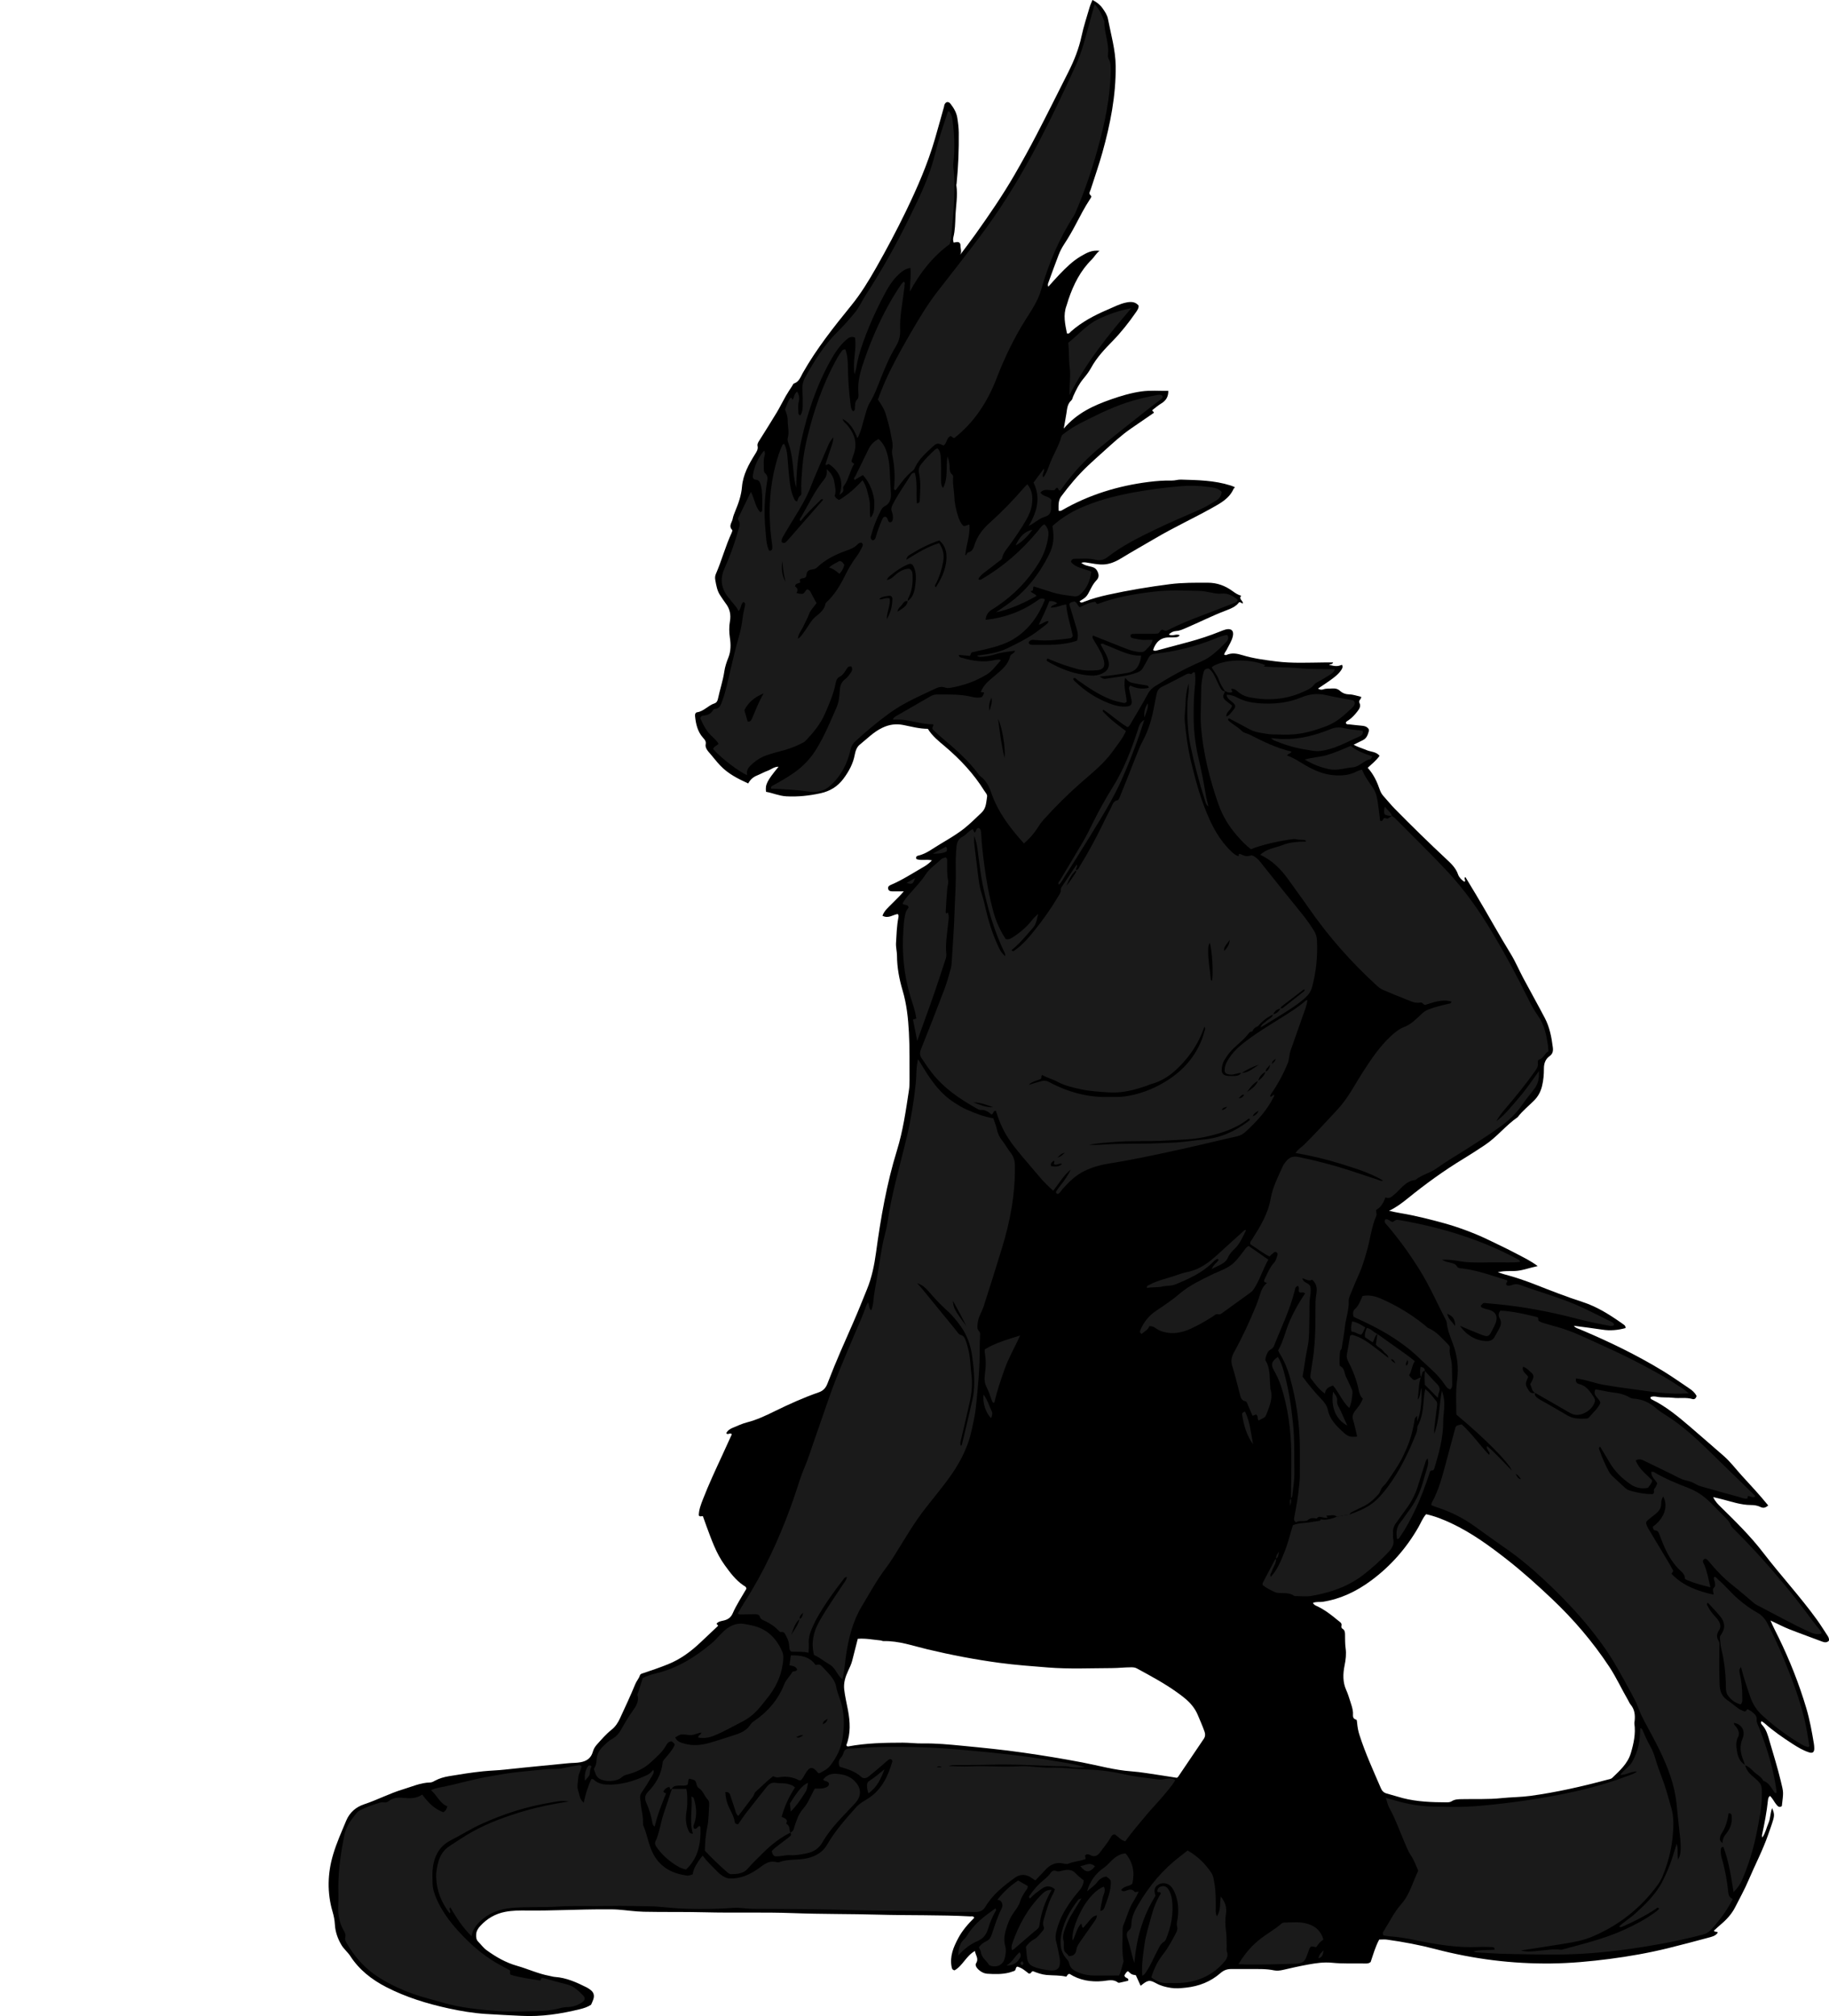 <?xml version="1.0" encoding="utf-8"?>
<!-- Generator: Adobe Illustrator 24.1.2, SVG Export Plug-In . SVG Version: 6.00 Build 0)  -->
<svg version="1.1" id="Layer_1" xmlns="http://www.w3.org/2000/svg" xmlns:xlink="http://www.w3.org/1999/xlink" x="0px" y="0px"
	 viewBox="0 0 2433.16 2681.44" style="enable-background:new 0 0 2433.16 2681.44;" xml:space="preserve">
<style type="text/css">
	.st0{fill:#1A1A1A;}
</style>
<g>
	<path d="M1511.02,2627.1c-5.61-0.93-5.61-0.93-10.39-5.35c-2.82,1.06-3.42,3.86-4.75,5.46c0.24,3.86,4.73,2.96,5.18,5.73
		c0.12,1.03-0.22,1.53-1.01,1.71c-2.9,0.67-5.79,1.39-8.71,1.98c-1.3,0.26-3.14,0.88-3.9,0.28c-6.32-4.99-13.32-2.7-20.08-2.04
		c-16.06,1.57-31.15-1.03-44.52-9.54c-2.63,0.02-2.76,2.14-4.44,3.72c-8.26-2.06-17.19-1.5-26.03-2.27
		c-6.34-0.56-12.29-2.69-18-4.95c-2.67-0.29-2.12,3.57-5.76,3.06c-4.11-3.16-8.76-7.51-15.16-9.2c-2.93,0.72-1.41,5.02-4.43,5.83
		c-2.23,0.6-4.36,1.58-6.6,2.13c-9.49,2.35-19.14,2.11-28.77,1.49c-4.42-0.28-8.35-2.27-11.65-5.22c-2.58-2.31-5.22-5.99-3.5-8.7
		c3.94-6.23-0.7-10.61-1.56-16.34c-11.72,6.5-16.35,19.84-27.11,25.74c-3.18-0.76-3.48-2.59-3.88-4.67
		c-2.68-14.02,2.5-26.27,8.81-38.11c5.48-10.27,13.13-19.01,21.33-27.1c-1.37-2.75-3.59-1.79-5.35-1.89
		c-40.57-2.14-81.21-1.16-121.78-2.29c-37.94-1.06-75.9-0.62-113.79-2.05c-39.3-1.49-78.58-0.09-117.84-1.11
		c-26.98-0.71-53.96-0.13-80.93-0.71c-11.58-0.25-23.11-2.07-34.69-2.9c-5.97-0.42-11.99-0.28-17.98-0.3
		c-34.29-0.1-68.53,1.97-102.84,1.55c-9.54-0.12-19.24-0.06-28.81,1.77c-13.31,2.55-24.22,9.03-33.24,18.84
		c-2.92,3.18-5.24,6.88-5.43,11.52c-0.14,3.45,0.2,6.76,2.74,9.29c3.73,3.72,6.72,8.09,11.09,11.27
		c12.45,9.05,25.53,16.59,40.53,20.85c14.35,4.08,28,10.5,42.78,13.29c2.61,0.49,5.18,1.34,7.8,1.52
		c15.3,1.07,28.87,7.28,42.27,13.99c1.77,0.89,3.39,2.11,4.99,3.3c4.31,3.19,5.34,7.47,3.73,12.41c-0.8,2.47-1.99,4.82-3,7.23
		c-4.48,3.05-9.63,4.66-14.75,5.92c-25.58,6.3-51.33,10.27-77.94,8.89c-15.92-0.82-31.88-1.48-47.78-2.54
		c-16.54-1.1-32.98-3.85-49.21-7.39c-28.7-6.27-56.65-14.85-82.85-28.33c-19.2-9.88-35.91-22.9-47.82-41.27
		c-3.46-5.34-8.55-9.24-11.8-14.77c-4.97-8.47-8.15-17.45-8.7-27.22c-0.32-5.7-1.37-11.19-2.97-16.61
		c-7.54-25.64-6.9-51.18,0.72-76.69c4.58-15.34,11.14-29.89,17.27-44.64c4.72-11.35,13.2-18.38,24.17-22.01
		c17.38-5.76,33.63-14.43,51.13-19.68c11.97-3.59,23.57-8.97,36.41-9.23c2.43-0.05,4.44-1.3,6.49-2.4c5.88-3.14,12-4.87,18.72-6
		c15.07-2.53,30.14-4.92,45.32-6.48c9.57-0.99,19.19-1.18,28.79-2.25c28.04-3.11,56.14-5.57,84.21-8.45
		c5.61-0.58,11.21-0.29,16.86-1.39c8.35-1.63,13.75-5.68,16.05-13.89c1-3.56,2.83-6.72,5.33-9.5c6.24-6.91,12.25-14.04,19.63-19.85
		c5.07-3.99,8.53-9.37,11.19-15.15c6.96-15.11,14.05-30.17,20.34-45.55c1.66-4.07,4.69-7.16,6.01-11.3c0.8-2.49,3.45-2.8,5.64-3.54
		c10.71-3.62,21.4-7.26,31.9-11.5c16.68-6.72,30.7-17.15,43.57-29.41c7.47-7.11,15-14.16,22.74-21.44c0.68-1.39-1.34-1.68-1.76-3.1
		c2.37-3.02,6.1-3.41,9.55-4.22c5.51-1.29,9.5-3.99,11.89-9.46c5.08-11.6,12.17-22.14,18.24-32.76c-0.25-2.9-2.33-3.42-3.95-4.52
		c-10.4-7.06-17.7-17.01-24.93-26.99c-11.47-15.84-17.65-34.18-24.41-52.23c-1.62-4.33-3.1-8.71-4.57-12.82
		c-2.01-0.32-3.67,1.22-5.45-0.97c0.02-7.34,2.78-14.47,5.53-21.55c7.84-20.16,17.02-39.74,26.09-59.37
		c4.17-9.03,8.26-18.1,12.34-27.05c-2.39-2.83-5.32,1.51-7.43-1.4c1.77-3.76,5.12-5.79,8.82-7.29c6.16-2.49,12.23-5.47,18.62-7.09
		c13.04-3.29,25.04-9.01,36.97-14.86c19.14-9.39,38.54-18.14,58.66-25.14c5.19-1.81,8.36-4.87,10.61-9.44
		c0.73-1.49,1.29-3.06,1.89-4.61c10.34-27.04,22.2-53.43,33.84-79.92c6.29-14.31,12-28.87,17.91-43.35
		c6.4-15.68,9.68-32.1,11.96-48.84c6.23-45.81,14.14-91.38,27.8-135.6c8.1-26.23,11.85-53.08,15.95-79.97
		c0.7-4.58,0.82-9.3,0.8-13.95c-0.13-20.98,0.28-42-0.83-62.94c-1-18.85-2.99-37.65-8.44-56c-4.44-14.95-7.36-30.34-7.43-46.13
		c-0.03-5.62-1.62-11.15-1.29-16.86c0.66-11.26,1-22.54,3.11-33.66c0.31-1.61,0.61-3.3-0.79-4.88c-6.44,0.85-12.48,6.57-20.34,2.29
		c2.5-7.05,8.09-11.32,12.8-16.25c4.74-4.96,9.91-9.52,15.54-16.15c-6.38,0-10.91,0.08-15.44-0.03c-2.4-0.06-4.79-0.57-5.36-3.45
		c-0.56-2.86,1.33-4.22,3.62-5.19c15.08-6.36,28.72-15.38,42.85-23.48c4.03-2.31,7.85-4.89,11.81-9.09
		c-7.28-1.78-14.31,0.67-20.56-1.67c-1.38-2.86,0.23-4.2,2.26-4.65c6.97-1.57,13.06-5.04,18.89-8.86
		c14.16-9.26,29.34-16.94,42.63-27.53c8.08-6.44,15.32-13.79,22.83-20.86c6.3-5.94,6.01-13.75,7.29-21.11
		c0.53-3.04-2.17-5.44-3.74-7.97c-14.04-22.54-31.91-41.65-52.11-58.76c-8.35-7.07-17.06-13.86-22.93-23.55
		c-11.29-0.07-21.87-2.97-32.6-5.1c-9.63-1.91-18.54-0.83-27.93,3.65c-11.77,5.62-20.4,14.74-30.16,22.55
		c-3.56,2.85-5.59,7.89-6.52,13.1c-2.15,12.01-7.89,22.5-15.16,32.23c-7.73,10.35-17.85,16.51-30.47,19.26
		c-15.03,3.27-30.07,4.9-45.49,4.06c-9.49-0.52-17.97-4.42-26.97-6.02c-1.19-9.69,1.17-14.41,16.67-33.35
		c-6.03-0.05-10.03,3.81-14.73,5.46c-4.69,1.65-9.03,4.25-13.66,6.09c-5.11,2.03-9.12,5.3-11.96,10.72
		c-14.07-6.42-26.99-13.06-37.21-23.85c-5.48-5.78-10.26-12.21-15.55-18.19c-2.58-2.91-4.51-6.52-3.86-9.88
		c0.8-4.13-1.08-6.21-3.33-8.69c-7.54-8.32-9.78-18.64-10.82-29.36c-0.21-2.15,0.66-4.4,2.79-4.72c9.02-1.33,14.67-9.06,22.91-11.74
		c3.02-0.98,4.19-3.32,4.74-5.91c2.6-12.35,6.73-24.32,8.57-36.88c0.91-6.18,2.98-12.31,5.32-18.14c3.5-8.73,3.35-17.6,2.04-26.52
		c-1.07-7.32-1.21-14.47,0.07-21.78c1.49-8.52-0.01-16.51-5.47-23.58c-2.64-3.42-4.87-7.15-7.33-10.71
		c-4.29-6.23-5.37-13.52-6.7-20.68c-0.48-2.55-0.39-5.28,0.73-7.85c7.84-17.98,12.77-37.08,21.06-54.89
		c0.54-1.16,1.26-3.25,0.76-3.74c-5.34-5.18-0.34-9.9,0.57-14.69c0.68-3.56,2.03-7.04,3.43-10.41c4.33-10.43,8.03-20.84,8.98-32.38
		c1.32-15.92,8.95-29.81,17.28-43.15c2.16-3.46,4.43-6.68,3.46-11.03c-0.65-2.91,0.9-5.07,2.34-7.36
		c7.79-12.4,15.65-24.77,23.19-37.32c4.28-7.12,7.9-14.64,12.03-21.85c2.64-4.61,5.65-9.01,8.52-13.5c0.71-1.12,1.29-2.84,2.3-3.16
		c6.94-2.27,8.8-8.78,11.82-14.11c18.32-32.28,41.31-61.23,64.6-89.88c12.7-15.62,23.03-32.59,32.89-49.93
		c13.98-24.59,27.26-49.58,39.6-75.04c15.1-31.17,28.93-62.86,38.62-96.2c4.17-14.36,8.14-28.79,12.19-43.19
		c0.18-0.64,0.13-1.34,0.34-1.97c1.51-4.5,5.34-5.43,8.21-1.73c4.31,5.55,7.91,11.51,9.05,18.66c1.04,6.57,1.89,13.1,1.96,19.8
		c0.24,22.63-0.62,45.2-2.92,67.71c-0.07,0.66-0.42,1.34-0.33,1.96c2.1,13.94-0.62,27.79-1.17,41.65
		c-0.36,9.18-0.46,18.59-2.75,27.69c-0.56,2.23-0.55,4.63,0.4,7.21c1.21-0.22,2.47-0.45,3.72-0.66c3.43-0.58,5.37,1.39,5.3,4.34
		c-0.1,4.03,2.08,8.28-0.33,12.48c6.7-9,13.57-17.89,20.08-27.03c18.35-25.75,36.26-51.82,52.11-79.2
		c10.17-17.56,19.98-35.35,29.34-53.35c14.43-27.76,28.37-55.76,42.45-83.7c7.65-15.19,13.88-30.84,17.47-47.61
		c2.78-12.97,7.01-25.64,10.73-38.41c0.9-3.1,2.36-6.04,3.78-9.62c5.84,3.02,10.1,6.37,13.4,11.07c3.09,4.39,6.17,8.84,7.19,14.15
		c3.99,20.81,10.05,41.15,10.28,62.76c0.4,39.37-7.17,77.35-17.65,114.91c-4.65,16.65-10.4,32.99-15.67,49.46
		c-0.85,2.64-3.12,4.98,0.28,7.85c1.61,1.37-0.46,3.72-1.5,5.32c-6.9,10.62-12.74,21.84-18.6,33.05
		c-4.78,9.14-9.96,18.05-15.65,26.69c-2.91,4.42-5.32,9.27-7.25,14.2c-4.6,11.76-8.79,23.7-13.15,35.55
		c-0.68,1.86-1.71,3.65-0.43,6.39c4.99-5.52,9.66-10.96,14.63-16.11c8.78-9.1,17.74-18.08,28.78-24.49
		c7.12-4.13,14.31-8.51,24.77-7.17c-4.85,3.68-6.89,8.16-10.32,11.52c-15.14,14.83-24.24,33.18-30.98,52.91
		c-0.97,2.83-1.62,5.78-2.68,8.57c-4.74,12.52-1.8,24.75,0.59,36.85c3.11,0.97,3.98-1.32,5.29-2.48
		c14.41-12.73,31.12-21.57,48.66-29.03c8.25-3.51,16.2-7.8,25.1-9.59c6.11-1.23,11.93-1.19,16.32,4.17c0.14,3.75-1.92,6.42-3.8,9.14
		c-9.3,13.42-19.36,26.19-30.8,37.91c-10.69,10.94-21.22,22.03-28.65,35.69c-2.83,5.21-6.52,9.96-10.38,14.61
		c-5.75,6.91-9.75,15.06-13.44,23.29c-0.82,1.82-1.11,4.2-2.47,5.4c-5.29,4.66-5.55,10.99-6.52,17.19
		c-0.95,6.11-2.14,12.18-3.59,20.34c17.73-20.8,39.7-30.73,62.78-38.83c13.2-4.64,26.53-8.62,40.46-10.6
		c11.94-1.69,23.8-0.58,35.87-0.76c0.14,8.07-3.27,13.06-9.44,16.8c-4.23,2.57-8.01,5.9-11.65,8.64c-0.52,2.26,2,1.67,1.89,3.75
		c-9.75,6.7-19.79,13.67-29.9,20.55c-13.25,9.03-24.89,19.97-36.78,30.63c-6.93,6.22-13.87,12.43-20.65,18.81
		c-13.37,12.58-25.15,26.61-36.05,41.3c-4.04,5.44-3.45,12.46-3.37,18.88c2.21,0.85,3.61-0.05,5.03-0.87
		c35.71-20.47,74.22-32.23,114.94-37.38c10.27-1.3,20.51-2.07,30.82-1.84c4.05,0.09,7.94-1.36,11.85-1.25
		c22.24,0.62,44.55,0.96,66.06,7.78c1.89,0.6,3.71,1.4,5.39,2.04c0.59,1.59-0.91,1.56-1.17,2.15c-5.66,13.14-17.6,19.47-29.03,25.84
		c-24.99,13.93-51.02,25.94-75.69,40.5c-15.19,8.96-30.61,17.53-45.65,26.73c-7.29,4.46-15.04,7.59-23.33,7.86
		c-7.18,0.23-14.45-1.46-21.64-2.54c-2.23-0.34-4.3-0.66-7.39,0.32c4.44,3.61,9.04,4.11,13.45,5.22c3.19,0.8,5.83,2.03,7.7,5.51
		c2.6,4.83,2.69,8.7-1.05,12.61c-3.02,3.16-5.27,6.81-7.25,10.7c-5.8,11.39-5.85,11.36-15.1,17.1c1.73,2.92,3.98,1.42,5.99,0.63
		c10.56-4.15,21.48-7.03,32.54-9.45c26.95-5.9,54.12-10.41,81.49-13.91c16.91-2.16,33.82-1.99,50.78-1.95
		c12.16,0.03,22.87,4.02,32.5,11.03c3.76,2.74,7.48,5.25,11.72,6.28c-3.88,4.33,2.48,6.54,2.24,10.06
		c-1.82,0.68-2.42-1.91-5.11-1.33c-4.14,5.85-11.33,8.59-18.4,11.29c-17.74,6.77-34.66,15.37-52.1,22.8
		c-4.28,1.83-8.4,3.85-13.23,4.12c-3.61,0.2-6.83,1.8-9.63,4.5c4.6,3.21,9.66-1.5,14.47,1.21c-2.42,2.88-4.88,2.47-7.07,2.67
		c-2.32,0.21-4.66,0.14-6.99,0.13c-11.66-0.08-18.02,6.47-21.43,16.76c1.65,1.42,3.29,1.05,4.9,0.62
		c14.46-3.85,28.92-7.65,43.36-11.58c13.8-3.76,27.37-8.23,40.64-13.58c2.47-0.99,4.95-2.01,7.51-2.7
		c7.57-2.05,11.43,1.66,9.64,9.09c-1.57,6.57-5.34,12.13-8.31,18.06c-1.03,2.05-2.88,3.69-3.12,6.34c0.93,0.16,2.06,0.74,2.76,0.41
		c7.19-3.39,14.47-1.97,21.42,0.16c14.7,4.51,29.83,6.43,44.98,8.35c21.2,2.69,42.49,1.56,63.76,1.37c3.88-0.03,7.76,0,11.99,0
		c-1.32,3.25-4.01,1.77-5.29,3.21c8.6,2.15,11.21,2.14,17.02-0.11c1.47,2.34,0.63,4.47-0.65,6.51
		c-4.02,6.35-10.08,10.55-16.01,14.83c-4.8,3.46-9.8,6.64-15.18,10.25c2.85,2,5.28,1.65,7.2,1.02c3.94-1.3,7.92-0.77,11.87-1.09
		c3.85-0.31,7.14,0.45,10.12,3.12c3.54,3.17,7.58,4.67,12.66,4.76c5.13,0.1,10.23,2.06,15.55,3.25c0.41,3.28-4.14,4.58-2.29,8.1
		c2.42,4.6-0.52,8.45-3.15,11.82c-3.27,4.18-6.94,8.09-11.37,11.16c-1.34,0.93-2.99,1.52-3.64,3.32c0.58,2.74,3.08,2.01,4.76,2.24
		c5.58,0.76,11.22,1.14,16.82,1.78c2.3,0.26,4.63,0.6,6.6,2.06c1.71,1.26,3.08,2.86,2.49,5.01c-1.31,4.86-2.91,9.64-7.95,12.1
		c-3.87,1.89-7.73,3.82-12.3,6.08c5.76,3.24,11.71,4.83,17.33,7.22c5.59,2.38,12.51,1.87,17.2,7.51
		c-4.37,6.17-10.06,10.67-15.79,15.98c7.98,8.79,12.6,19.02,16.28,29.77c1.08,3.15,2.9,5.94,5.19,8.45
		c4.93,5.4,9.49,11.16,14.61,16.36c22.44,22.78,45.27,45.15,68.66,66.97c6.2,5.78,12.5,11.66,15.46,20.33
		c1.3,3.81,4.66,7.24,8.36,9.69c3.04-1.59-1.71-4.14,1.37-6.33c4.82,8,9.57,15.86,14.3,23.74c15.57,25.97,30.07,52.57,45.94,78.37
		c6.26,10.18,10.91,21.33,16.54,31.91c9.55,17.91,19.49,35.61,28.92,53.58c6.42,12.24,8.96,25.67,10.66,39.26
		c0.57,4.57-0.19,8.39-4.34,11.36c-5.56,3.97-7.58,9.83-7.55,16.55c0.04,7.66-0.61,15.27-2.36,22.76
		c-1.78,7.62-5.15,14.18-10.8,19.84c-7.27,7.29-15.44,13.71-21.71,21.99c-15.92,11.01-27.87,26.73-44.07,37.4
		c-9.17,6.04-18.35,12.1-27.75,17.78c-26.26,15.87-51,33.88-74.82,53.17c-7.23,5.86-14.58,11.47-24.48,16.26
		c10.82,2.6,20.42,3.82,29.86,5.83c9.75,2.08,19.46,4.35,29.11,6.85c9.65,2.5,19.3,5.09,28.77,8.2c9.78,3.21,19.47,6.82,28.97,10.78
		c9.2,3.84,18.16,8.28,27.14,12.61c9,4.34,18.01,8.67,26.81,13.39c8.6,4.62,17.58,8.74,27.05,15.87
		c-10.52,2.15-18.25,5.23-26.82,6.24c-8.09,0.95-16.33-0.48-26.21,1.89c4.22,1.37,6.64,2.29,9.12,2.94
		c13.53,3.56,26.76,8.05,39.76,13.13c21.06,8.24,42.08,16.54,63.63,23.47c19.89,6.4,37.23,17.58,54.11,29.54
		c1.6,1.14,3.47,2.09,3.25,5.24c-10.04,2.75-20.26,3.75-30.85,2.1c-12.42-1.93-24.9-3.42-37.94-5.18c2.43,3.1,5.46,3.62,8.11,4.74
		c38.07,16.02,75.22,33.9,110.52,55.41c11.93,7.27,23.37,15.35,34.96,23.17c3.87,2.61,7.5,5.58,9.73,10.16
		c-0.73,2.55-2.39,4.89-5.46,3.98c-8.5-2.54-17.21-0.62-25.8-1.68c-7.21-0.88-14.58,0.09-21.85-1.38c-2.66-0.54-5.73-0.69-8.21,0.49
		c-0.24,2.35,1.08,2.81,2.26,3.4c18.99,9.39,35.05,22.88,50.98,36.51c14.65,12.53,29.07,25.34,43.69,37.92
		c9.14,7.87,16.29,17.54,24.36,26.38c11.83,12.96,23.85,25.76,35.35,39.92c-2.99,2.57-6.11,4.12-10.33,2.01
		c-3.93-1.97-8.4-2.6-12.56-2.6c-13.58,0.01-26.11-4.6-38.98-7.81c-3.45-0.86-6.91-1.67-11.36-2.75c2.69,6.04,6.53,9.62,10.26,13.29
		c19.71,19.37,39.53,38.81,56.31,60.71c23.07,30.12,48.91,57.98,71.17,88.71c5.07,7,9.6,14.39,14.38,21.6
		c1.31,1.97,2.27,4.06,1.91,6.64c-2.6,2.68-5.44,2.61-8.89,1.29c-14.59-5.6-29.35-10.74-43.88-16.5
		c-7.94-3.14-15.52-7.17-25.01-11.6c3.69,8.73,7.38,15.62,10.79,22.6c14.78,30.26,27.14,61.45,36.76,93.73
		c4.66,15.64,7.56,31.66,10.21,47.73c0.32,1.96,0.44,3.98,0.48,5.97c0.1,4.98-2.15,6.87-6.79,5.39c-8-2.54-15.15-6.84-22.14-11.36
		c-12.86-8.32-25.47-17-36.96-27.2c-1.23-1.09-2.69-1.92-4.19-2.97c-1.95,2.06-0.03,4.24,0.69,5c5.75,6.12,7.67,13.91,9.9,21.53
		c5.12,17.55,10.56,35.04,14.87,52.79c4.01,16.52,3.69,14.31,1.47,33.58c-3.43,2.7-5.57,0.06-7.4-2.16
		c-2.92-3.55-4.73-7.96-8.4-11.33c-2.1,1.5-2.45,3.68-2.68,5.9c-1.62,15.55-4.6,30.87-7.88,46.13c-0.19,0.9,0.15,1.91,0.3,3.47
		c4.34-6.33,5.63-13.33,8.39-19.68c2.61-6,2.1-12.8,4.78-19.62c2.74,6.51,3.17,9.37,1.33,15.69c-1.95,6.69-4.43,13.23-6.71,19.82
		c-7.2,20.78-17.48,40.23-26.05,60.42c-5.21,12.28-11.68,23.87-17.68,35.72c-4.53,8.95-11.23,16.38-18.93,22.86
		c-3.29,2.77-6.4,5.75-9.52,8.56c1.31,2.3,4.04,0.45,5.22,2.53c-3,4.63-8.12,5.55-12.85,6.83c-17.65,4.76-35.32,9.47-53.07,13.83
		c-25.83,6.35-51.99,10.98-78.37,14.39c-25.71,3.32-51.49,5.71-77.43,6.01c-52.16,0.6-103.42-5.92-153.87-19.13
		c-21.23-5.56-42.78-9.58-64.51-12.62c-3.23-0.45-6.57-0.06-10.29-0.06c-5.23,9.65-8.11,20.24-11.36,29.78
		c-2.66,2.31-5.06,2.06-7.37,2.03c-14.65-0.19-29.39,0.49-43.92-0.95c-11.17-1.11-21.59,0.49-32.38,2.45
		c-11.11,2.02-22.09,4.53-33.07,7.06c-4,0.92-8.07,1.36-11.87,0.57c-10.57-2.2-21.2-1.68-31.84-1.76
		c-8.33-0.06-16.66,0.01-24.99-0.01c-5.48-0.01-9.93,1.52-14.36,5.4c-13.11,11.48-28.7,17.6-46.12,19.42
		c-6.63,0.69-13.02,1.33-19.75,0.3c-7.02-1.07-13.45-2.69-19.76-6.17c-8.99-4.97-11.13-4.24-20.59,3.35
		C1515.31,2636.57,1513.3,2632.13,1511.02,2627.1z M1746.61,2131.94c1.57,3.06,4.31,3.73,6.53,4.81
		c9.95,4.87,18.58,11.64,27.02,18.66c1.91,1.59,4.97,3.1,4.53,6.09c-0.32,2.18-0.67,3.63,1.5,4.95c2.52,1.53,3.06,4.1,3.12,6.92
		c0.13,6.32-0.08,12.7,0.8,18.93c1.09,7.71,0.14,15.18-1.35,22.58c-2.28,11.33-2.7,22.33,2.24,33.18c2.19,4.82,3.69,9.97,5.34,15.02
		c1.54,4.73,3.19,9.45,3.57,14.49c0.28,3.73-1.43,8.29,4.44,9.69c0.69,0.16,0.92,2.94,1.07,4.52c0.48,5.31,1.41,10.5,3.04,15.6
		c7.8,24.44,18.52,47.69,28.63,71.2c1.57,3.66,3.94,5.89,7.85,6.91c7.07,1.84,14,4.19,21.07,6.02c19.13,4.93,38.71,5.58,58.32,5.67
		c2.27,0.01,4.95-0.19,6.73-1.37c4.2-2.77,8.82-2.78,13.39-2.88c17.61-0.39,35.22,0.5,52.82-1.33c12.87-1.34,25.91-1.28,38.71-3.02
		c34.59-4.72,68.58-12.48,102.29-21.5c2.23-0.6,4.96-0.92,6.47-2.39c10.01-9.67,20.64-18.96,24.81-33.04
		c3.78-12.77,6.58-25.66,4.71-39.12c-0.17-1.26,0.22-2.59,0.35-3.89c0.78-7.8-0.07-15.14-5.37-21.47c-1.47-1.75-2.31-4.02-3.48-6.02
		c-8.53-14.65-15.55-30.14-24.94-44.33c-21.93-33.14-47.5-63.12-76.41-90.41c-18.87-17.82-38.08-35.2-58.48-51.24
		c-23.56-18.52-47.7-36.19-74.99-49.06c-10.84-5.11-21.88-9.53-33.76-12.16c-4.63,5.14-6.92,11.48-10.2,17.19
		c-16.11,28.11-37.06,51.93-63.09,71.15c-19.22,14.19-40.3,24.41-64.21,28.16C1755.55,2131.1,1751.19,2129.97,1746.61,2131.94z
		 M1565.56,2364.53c0.7-0.53,1.37-0.82,1.72-1.33c11.38-16.8,22.73-33.62,34.1-50.43c2.02-2.99,2.27-6.08,1.1-9.49
		c-2.61-7.55-5.93-14.81-8.98-22.18c-3.69-8.92-9.63-15.88-16.82-21.94c-3.56-3-7.32-5.77-11.1-8.47
		c-16.83-12.02-35.02-21.75-53.14-31.61c-2.57-1.4-4.99-1.53-7.62-1.52c-8.64,0.01-17.29,1.05-25.84,1.08
		c-28.24,0.08-56.47,1.45-84.75-0.83c-21.51-1.73-42.99-3.26-64.39-6.13c-32.3-4.33-64.21-10.46-95.91-18
		c-19.33-4.6-38.3-11.5-58.62-10.97c-1.28,0.03-2.56-0.8-3.87-0.91c-9.84-0.85-19.6-3-30.31-2.14c-2.49,9.74-4.99,19.35-7.4,28.99
		c-1.22,4.86-3.41,9.24-5.5,13.78c-3.53,7.67-6.2,15.69-5.15,24.69c1.08,9.29,3.28,18.31,4.99,27.44
		c2.91,15.56,3.75,31.01-2.03,46.19c-0.16,0.42,0.35,1.1,0.55,1.65c0.62,0.14,1.27,0.5,1.84,0.39c23.95-4.48,48.23-4.95,72.44-4.98
		c8.89-0.01,17.87,1.2,26.84,1.04c17.32-0.32,34.57,1.34,51.73,3c27.39,2.64,54.79,5.33,82.07,9.25
		c26.3,3.78,52.49,8.04,78.58,13.05c21.51,4.13,42.67,10.17,64.65,11.75c6.94,0.5,13.85,1.44,20.74,2.45
		C1538.9,2360.31,1552.3,2362.47,1565.56,2364.53z"/>
</g>
<g>
	<path class="st0" d="M2042.56,1852.45c-1.24,1.56-0.96,3.05,0.22,4.47c1.95,2.34,4.5,3.85,7.13,5.34
		c11.87,6.71,23.72,13.48,35.46,20.42c7.91,4.67,16.51,4.43,25.16,4.06c1.2-0.05,2.73-0.72,3.46-1.63
		c5.17-6.39,11.88-11.64,15.03-19.11c-0.99-6.67-11.02-9.41-6.55-18.1c8.01,1.07,15.62,3.39,23.5,4.15
		c7.94,0.77,15.7,2.73,22.68,6.97c1.09,0.66,2.5,1.02,3.8,1.11c12.82,0.91,22.17,5.27,31.65,13.68c4.43,3.93,9.74,6.89,14.74,10.15
		c18.78,12.23,35.39,27.07,51.42,42.6c21.52,20.85,42.93,41.8,64.36,62.73c0.2,0.19,0.15,0.64,0.25,1.11
		c-3.22,2.51-6.12-0.51-9.15-0.59c-1.66,0.64-0.14,2.42-1.33,3.31c-4.03,0.66-7.74-1.24-11.53-2.26
		c-16.37-4.39-32.68-9.03-48.99-13.66c-2.54-0.72-5.17-1.51-7.37-2.9c-4.24-2.67-8.57-4.19-13.59-5.28
		c-6.67-1.45-12.82-5.37-19.12-8.39c-12-5.75-23.97-11.58-35.9-17.47c-3.68-1.82-7.25-3.38-11.78-0.79
		c4.13,11.5,13.91,18.27,21.79,26.45c-0.37,4.18-3.39,6.59-5.43,9.99c-8.42,1.74-16.29,0.2-23.47-4.76
		c-11.35-7.84-21.02-17.27-27.98-29.34c-3.97-6.88-8.18-13.62-12.4-20.62c-2.66,1.81-1.02,3.88-0.52,5.28
		c3.21,9.1,7,17.98,11.53,26.51c1.57,2.96,3.49,5.66,5.97,7.95c5.62,5.19,11.16,10.45,16.85,15.57c2.53,2.27,5.81,3.2,9.01,4.06
		c9,2.41,18.14,3.83,26.87,3.81c4-1.73,0.55-5.08,2.65-7.26c1.76-1.82,2.51-4.61,3.71-6.95c-2.35-5.37-8.85-8.53-7.67-15.63
		c1.32,0.16,2.44-0.02,3.18,0.42c14.87,9.02,30.99,15.35,47.09,21.68c12.99,5.11,23.4,13.63,32.84,23.61
		c4.12,4.36,8.44,8.52,12.64,12.81c3.69,3.77,7.71,7.15,9.66,12.47c0.97,2.63,3.59,4.73,5.7,6.84
		c37.74,37.69,72.19,78.19,103.74,121.19c3.14,4.28,6.64,8.31,9.98,12.44c0.85,1.05,1.59,2.13,1.06,4.03
		c-6.76,1.81-12.86-1.06-18.78-3.78c-8.77-4.02-17.36-8.46-25.94-12.89c-13.84-7.15-27.63-14.4-41.38-21.71
		c-2.02-1.08-3.78-2.68-5.56-4.16c-8.94-7.45-17.68-15.16-26.81-22.37c-10.78-8.51-20.27-18.23-28.99-28.77
		c-1.27-1.54-2.56-3.06-3.95-4.49c-1.22-1.27-2.82-2.09-4.44-1c-1.93,1.29-2.05,3.25-1.03,5.27c0.45,0.89,1.05,1.71,1.42,2.63
		c3.78,9.19,5.49,18.89,7.93,29.51c-10.94-2.76-20.76-5.29-30.17-9.27c-1.53-0.65-3.77-1.2-3.8-2.87c-0.12-6.2-5.33-9.06-8.68-12.63
		c-9.56-10.19-15.99-22-21-34.8c-1.33-3.41-2.74-6.78-4.05-10.2c-1.13-2.95-1.9-5.81-6.16-5.97c-1.72-0.07-2.63-2.77-2.63-4.92
		c15.18-11,20.79-26.97,13.73-40.14c-1.93,3.05-2.74,6.2-2.69,9.42c0.1,6.39-3.44,10.57-7.97,14.24c-2.84,2.31-5.86,4.39-8.64,6.77
		c-4.08,3.51-4.24,4.43-1.99,9.38c0.82,1.81,1.85,3.53,2.88,5.25c9.04,15.11,18.12,30.2,27.13,45.33c1.69,2.84,3.16,5.81,4.67,8.61
		c-0.83,1.3-1.5,2.37-2.42,3.81c15.13,15.91,34.49,22.97,56.14,27.84c-0.15-3.57-2.5-7.15,0.78-9.94c1.66-1.41,1.14-3.63,0.99-5.65
		c-0.19-2.62-2.25-4.93-1.13-8.04c2.67-0.31,3.68,2.08,5.26,3.43c9.61,8.18,17.46,18.14,27.1,26.33
		c7.91,6.72,16.21,12.87,25.22,17.84c6.52,3.59,10.52,8.71,13.79,15.08c8.2,16.01,15.6,32.38,22.4,49
		c10.33,25.24,19.89,50.76,26.32,77.36c2.82,11.64,4.64,23.43,6.48,35.23c0.08,0.54-0.49,1.17-0.89,2.08
		c-4.98-0.75-9.19-3.49-13.38-6.02c-17.41-10.55-33.61-22.76-48.59-36.54c-7.22-6.64-12.29-14.62-15.54-24.03
		c-4.42-12.8-8.85-25.58-12.42-39.96c-2.77,3.08-2.34,5.47-1.78,7.98c2.48,11.07,3.61,22.3,3.47,33.64
		c-0.03,2.6,0.46,5.37-2.13,8.09c-7.47-1.71-13.61-6.6-17.53-12.74c-2.57-4.03-2.07-10.27-2.22-15.54
		c-0.42-15.01-2.22-29.78-5.77-44.38c-1.24-5.11-1.57-10.46-2.11-15.73c-0.25-2.48,1.56-4.35,2.77-6.29
		c4.95-8.01,3.16-15.5-2.22-22.19c-5.16-6.42-11.04-12.26-16.61-18.35c-2.28,1.83-0.74,3.36-0.15,4.56
		c2.37,4.8,5.56,9.06,9.17,13.02c1.79,1.96,3.66,3.91,5.07,6.14c2.6,4.13,3.84,8.56,0.73,13.03c-3.19,4.57-3.58,9.1-0.55,13.9
		c1.91,3.04,1.05,6.46,1.06,9.76c0.02,16.32-0.36,32.63,0.36,48.95c0.38,8.63,2.99,15.29,10.25,20.21
		c5.22,3.54,9.97,7.78,15.14,11.39c2.41,1.68,5.33,2.63,7.52,3.68c2.8,0.22,2.49-2.52,4.29-3.04c2.14,1.29,4.65,2.35,6.56,4.08
		c2.8,2.54,5.95,4.78,5.5,9.7c-0.37,3.93,1.97,7.65,3.41,11.37c10.59,27.32,19.31,55.17,23.06,84.36c0.08,0.62-0.15,1.28-0.24,1.98
		c-2.11,0.63-2.73-1.25-3.56-2.36c-3.92-5.28-6.65-11.7-13.77-13.76c-2.62-5.68-8.44-8.07-12.62-12.15
		c-3.52-3.44-6.96-7.19-11.94-8.71c-0.66-2.21-1.12-4.5-2.03-6.61c-4.1-9.48-5.23-19.01-1.11-28.81c0.76-1.81,1.3-3.8,1.46-5.75
		c0.61-7.73-4.91-14.08-12.97-15.15c-0.04,3.02,2.6,4.41,3.95,6.57c2.38,3.8,3.89,7.8,1.64,12.18c-3.39,6.61-2.5,13.22-1.24,20.24
		c1.32,7.34,4.2,13.1,10.54,17.05c1.41,6.1,5.02,10.69,9.72,14.69c12.85,10.95,12.9,11.01,12.57,27.78
		c-0.3,15.36-3.55,30.33-6.42,45.34c-4.26,22.28-10.73,43.9-19.71,64.76c-2.51,5.82-5.88,10.96-11.47,16.46
		c-3.4-21.19-6.33-41.27-13.62-60.11c-3.04,0.28-3.2,2-3.31,3.65c-0.27,4.02,0.15,7.91,1.32,11.83c4.36,14.69,7.03,29.73,8.57,44.96
		c0.4,3.94,1.57,7.12,5.94,8.83c-6.2,12.56-14.02,23.61-22.76,33.97c-10.43,12.36-10.67,11.91-27.21,15.98
		c-29.4,7.23-59.15,12.64-89.09,16.8c-16.08,2.24-32.28,3.93-48.52,5.25c-37.6,3.06-75.18,1.8-112.78,1.08
		c-13.28-0.25-26.55-1.27-39.81-1.99c-1.52-0.08-3.02-0.5-4.46-1.54c9.22-2.15,18.56-1.27,27.82-2.1c0.28-3.18-1.91-3.41-3.68-3.47
		c-5.66-0.2-11.34-0.41-16.99-0.14c-28.84,1.39-57-3.37-85.06-9.18c-11.06-2.29-22.18-4.18-33.47-4.96
		c-2.96-0.21-5.88-0.81-8.52-1.19c-2.03-2.82-0.41-4.81,0.78-6.71c7.26-11.56,13.31-24.2,22.26-34.27
		c9.25-10.42,13.57-22.57,18.54-34.79c1.38-3.39,2.91-6.71,4.55-10.45c-2.88-6.71-5.46-13.76-9.79-20.22
		c-3.66-5.47-6-11.86-8.65-17.96c-6.63-15.24-12.03-31.01-20.2-45.59c-2.01-3.59-2.74-7.89-4.43-12.96
		c6.14,1.72,11.14,3.1,16.13,4.51c16.4,4.61,33.09,6.96,50.15,7.17c13.31,0.17,26.59,0.67,39.92,0.1
		c16.62-0.71,33.12-2.48,49.6-4.37c17.8-2.04,35.55-4.68,53.23-7.65c38.75-6.5,76.96-15.26,113.75-29.38
		c3.7-1.42,7.62-2.42,11.23-5.44c-7.82-0.24-14.17,4.61-22.25,4.61c4.73-7.01,12.04-10.54,15.89-17.33
		c3.98-7.03,6.82-14.36,8.57-22.24c1.67-7.49,1.85-15.09,2.25-22.73c2.64,0.49,3.01,2.53,3.78,4.35c2.73,6.43,5.59,12.78,9.08,18.87
		c3.14,5.47,5.42,11.35,7.21,17.48c2.42,8.28,5.41,16.42,8.5,24.49c5.12,13.39,8.87,27.19,12.76,40.94
		c3.7,13.07,2.96,26.47,1.59,39.69c-1.83,17.59-6.41,34.59-13.2,50.99c-1.8,4.35-4.1,8.33-6.86,12.1
		c-22.8,31.07-52.06,53.88-87.6,68.74c-11.48,4.8-23.58,6.9-35.71,8.89c-18.97,3.12-37.99,5.98-58.38,9.17
		c9.24,2.46,17.23,0.93,25.09,0.28c9.14-0.76,18.19-2.53,27.43-1.32c1.27,0.17,2.66-0.22,3.93-0.57
		c27.27-7.41,54.79-14.05,80.66-25.82c13.35-6.07,26.38-12.76,38.38-21.26c2.97-2.1,6.13-3.98,8.44-6.99
		c-2.14-2.68-3.63-0.09-4.85,0.71c-13.73,8.9-28.19,16.39-43.19,22.88c-1.51,0.65-2.94,1.65-5.27,0.34
		c6.56-6.64,14.64-11.06,21.31-17.21c6.62-6.09,13.3-12.11,19.28-18.82c6.2-6.96,11.99-14.37,16.34-22.62
		c4.18-7.93,7.82-16.19,11-24.57c3.27-8.64,5.7-17.59,8.68-26.97c2.39,6.88,0.65,13.68,1.85,20.92c3.02-5.1,3.46-9.97,3.55-14.95
		c0.15-8.34-1.06-16.56-2-24.82c-1.36-11.86-2.34-23.77-3.67-35.64c-2.75-24.47-11.4-47.12-21.99-69.07
		c-5.63-11.68-11.86-23.07-18.04-34.48c-4.28-7.91-8.33-15.86-11.38-24.38c-2.22-6.22-5.57-12.07-8.74-17.91
		c-12.06-22.23-23.91-44.6-38.84-65.12c-12.94-17.77-26.83-34.69-41.97-50.71c-15.57-16.48-31.68-32.35-48.73-47.23
		c-10.52-9.18-21.36-18.09-32.76-26.12c-14.97-10.54-29.92-21.08-44.72-31.87c-15.71-11.45-32.87-20.17-51.43-26.09
		c-2.5-0.8-4.91-1.87-7.48-2.86c0.18-1.24,0.07-2.32,0.5-3.1c10.16-18.25,14.88-38.38,20.26-58.29c3.71-13.74,7.43-27.48,11.1-41.23
		c1.14-4.26,4.93-3.8,8.55-4.86c13.29,12.11,23.72,27.21,36.32,40.48c1.98-2.79-0.51-3.93-1.14-5.6c-0.65-1.73-2.82-3-1.26-5.98
		c11.47,9.87,21.4,21.07,32.82,32.57c-4.28-11.14-37.49-44.2-73.89-74.52c-0.08-14.9-1.06-30.51,1.04-46.05
		c2.24-16.52,0.24-32.46-5.57-47.99c-3.48-9.29-7.35-18.47-8.33-28.49c-0.09-0.95-0.41-1.93-0.86-2.78
		c-11.14-21.16-20.57-43.19-33.06-63.69c-13.54-22.24-28.66-43.25-45.53-63.03c-1.9-2.23-4.63-4.13-2.14-7.64
		c4.18-1.17,6.29,3.54,10.05,3.4c4.57-3,4.59-3.12,9.65-2.23c54.74,9.57,107.37,25.52,156.5,51.98c1.16,0.62,2.42,1.06,3.13,3.4
		c-11.52,1.46-22.92,0.44-34.27,0.63c-11.33,0.18-22.68,0.47-33.99-0.09c-11.49-0.57-22.75-4.13-35.74-3.32
		c3.96,2.46,7.23,2.89,10.37,3.69c3.74,0.96,7.45,1.42,9.85,5.48c1.52,2.58,5.34,2.16,8.29,2.57c20.21,2.78,39.23,9.87,58.11,15.59
		c1.22,2.86-2.17,2.77-1.02,6.05c1.77,1.89,5.23,1.1,8.09,0.02c3.75-1.41,7.07-1.08,10.63,0.22c27.78,10.21,56.52,17.78,83.39,30.42
		c12.35,5.81,24.52,12.01,36.74,18.1c1.99,0.99,4.27,1.9,4.55,4.73c-3.38,2.26-6.73,0.77-9.76,0.24
		c-13.74-2.44-27.37-5.44-40.89-8.97c-34.13-8.91-68.68-15.51-103.83-18.95c-5.6-0.55-11.24-0.96-16.84-1.61
		c-2.79-0.33-2.82-0.04-6.05,3.5c0.13,2.04,1.73,2.71,3.27,3.27c1.87,0.68,3.8,1.23,5.74,1.69c13.23,3.15,14.51,11.36,8.6,23
		c-7.86,15.48-6.8,14.39-21.88,8.63c-7.68-2.93-15.18-6.33-23.44-9.81c8.92,13.01,22.43,20.33,35.79,20.32
		c4.9,0,8.28-1.68,10.51-6.01c1.68-3.25,3.59-6.38,5.37-9.57c2.69-4.81,4.3-9.53,1.07-14.96c-1.73-2.9-1.79-6.37,1.02-9.97
		c16.62,0.77,33.03,4.65,49.16,8.64c2.44,1.24,0.15,4.15,2.29,5.25c1.47,0.75,2.9,1.68,4.46,2.15c7.64,2.28,15.34,4.4,22.99,6.64
		c17.64,5.15,34.06,13.31,50.73,20.81c30.05,13.53,59.66,27.97,88.16,44.56c8.62,5.02,16.95,10.56,25.35,15.96
		c2.1,1.35,3.95,3.1,7.54,5.97c-14.8,0.95-27.29,0.28-39.71-1c-12.53-1.3-24.98-3.29-37.47-4.92c-12.18-1.59-24.32-3.35-36.43-5.47
		c-12.29-2.15-23.98-7.15-36.51-8.34c-0.89,4.63,1.34,6.72,4.38,7.44c9.78,2.32,14.47,10.03,19.46,17.55
		c1.41,2.12,1.84,4.29,1.06,6.62c-3.15,9.37-13.99,16.86-23.88,16.81c-3.84-0.02-7-1.46-10.24-3.35
		c-14.94-8.72-29.99-17.25-45-25.85c-4.88-2.4-4.38-7.68-6.69-11.44c1.38-2.71,2.74-4.98,3.71-7.4c1.06-2.64,0.72-5.44-1.41-7.34
		c-3.55-3.17-6.67-7.05-11.75-8.72c-1.98,6.95,4.39,9.24,6.84,13.49c-0.97,2.31-2.02,4.37-2.69,6.55c-1.45,4.7,1.36,8.24,3.61,11.85
		C2035.99,1852.9,2039.01,1853.54,2042.56,1852.45z M2291.63,2451.43c-0.51-6.63,3.31-10.54,6.37-14.79
		c4.67-6.49,6.57-13.64,5.64-21.53c-0.22-1.86-0.78-3.81-4.06-3.42c-1.39,9.78-4.05,19.21-9.73,27.56
		c-1.07,1.57-1.48,3.69-1.81,5.62C2287.7,2446.87,2288.17,2448.82,2291.63,2451.43z M1925.27,1747.39
		c1.5,7.35,6.4,10.22,10.46,16.32C1935.95,1754.8,1932.91,1750.49,1925.27,1747.39z M2016.23,1960.49c1.99,2.46,2.51,6.38,7.3,6.93
		C2021.04,1964.53,2019.76,1961.5,2016.23,1960.49z"/>
	<path class="st0" d="M1629.45,919.02c-0.35,1.27-0.47,2.67-1.11,3.77c-2.07,3.63-0.74,6.42,2.04,8.77c2.76,2.33,5.7,4.45,8.45,6.58
		c-0.06,5.9-7.81,7.78-7.35,14.95c4.36-1.87,6.19-5.18,8.42-7.76c4.91-5.68,4.42-7.67-1.89-12.61c-2.79-2.18-5.86-4.22-6.27-8.72
		c5.45-0.03,10.08,1.59,14.4,3.88c8.7,4.6,18.03,6.67,27.71,7.43c19.78,1.55,38.97-0.09,57.69-7.88c9.98-4.15,20.96-5.62,32.13-3.01
		c11.29,2.64,22.78,4.45,34.18,6.63c1.28,0.25,2.68,0.3,3.86,2.06c1.54,3.24-0.64,6.12-2.95,8.3c-10.12,9.57-20.4,19.05-33.71,24.16
		c-13.68,5.26-27.72,9.58-42.32,10.96c-10.22,0.96-20.61,0.42-30.91,0.2c-4.28-0.09-8.54-1.11-12.81-1.72
		c-5.94-0.85-11.68-2.24-17.02-5.2c-8.14-4.52-16.42-8.77-24.65-13.11c-1.06-0.56-2.06-1.9-3.4-0.56c-0.46,1.11,0.09,1.9,0.78,2.55
		c5.31,5.01,12.11,8.03,17.23,13.5c2.49,2.66,7.18,3.18,10.71,4.99c17.77,9.11,35.66,17.89,55.49,22.47
		c-1.19,2.93-4.68,2.5-5.97,5.21c8.71,2.89,16.03,8.12,23.76,12.59c12.18,7.05,24.85,12.7,39.16,13.66
		c10.42,0.7,20.54-0.04,29.96-5.19c1.97-1.08,4.3-1.52,6.86-2.4c3.6,9.18,9.12,16.55,14.45,24.13c5.26,7.47,6.01,16.76,7.36,25.61
		c0.95,6.18,1.54,12.42,2.25,18.32c4.23,1.59,3.39-2.78,5.37-3.45c1.89-0.64,3.76,1.51,5.73,0.12c1.61-1.14,3.29-2.19,4.93-3.28
		l-0.26,0.25c1.33,0.95,2.84,1.74,3.97,2.89c23.17,23.41,46.78,46.41,69.31,70.43c23.5,25.06,43.16,53.13,60.75,82.67
		c17.04,28.61,32.82,57.86,47.48,87.75c3.65,7.45,7.6,14.89,12.46,21.58c8.56,11.78,11.32,25.29,13.47,39.13
		c0.41,2.61,0.45,5.28,0.71,8.62c-5.01,2.48-6.16,9.28-12.5,11.02c-1.96,0.54-1.63,3.48-1.48,5.43c0.26,3.57-1.29,6.21-3.28,9.06
		c-12.79,18.28-26.91,35.49-41.42,52.42c-3.99,4.66-7.56,9.68-10.67,15.07c11.83-8.69,20.52-20.28,30.02-31.13
		c9.36-10.69,17.21-22.53,26.7-35.58c0.56,9.94-1.26,17.08-5.9,23.35c-5.34,7.22-11.31,13.99-16.36,21.4
		c-7.76,11.4-17.38,20.55-28.54,28.71c-15.08,11.02-30.82,20.92-46.53,30.94c-12.91,8.23-26.26,15.83-38.6,24.83
		c-8.92,6.5-19.96,8.6-28.45,15.56c-13.15,1.28-19.49,12.5-28.46,19.79c-3.49,2.83-6.37,5.75-11.23,3.32
		c-2.79,7.12-5.91,13.25-12.37,16.67c-0.79,2.71,1.32,5.05,0.11,7.84c-6.64,15.36-8.15,32.14-12.89,48.06
		c-2.94,9.89-5.7,19.77-9.98,29.2c-3.85,8.47-7.43,17.06-10.91,25.69c-1.36,3.36-3.11,7.01-2.95,10.45
		c0.55,11.88-3.87,22.91-5.07,34.46c-0.82,7.91-2.25,15.76-3.53,23.62c-0.41,2.54-0.18,5.21-2.29,7.44
		c-1.31,1.38-1.81,20.37-0.64,20.91c6.57,3.03,5.5,10.04,8.22,15.02c2.7,4.94,4.67,10.27,7.17,15.34c0.93,1.89,1.33,3.8,1.14,5.77
		c-0.64,6.56-1.24,13.16-4.26,19.71c-9.41-8.71-13.67-20.69-21.68-29.92c-5.59,1.98-9.9,4.07-10.66,10.78
		c-8.04-5.41-13.04-12.82-18.47-19.78c-1.29-1.66-0.92-3.78-0.62-5.79c0.85-5.58,1.51-11.19,2.44-16.75
		c2.74-16.42,3.63-32.99,3.96-49.6c0.13-6.33-0.05-12.66,0.04-18.99c0.09-6.96-0.16-13.89,1.1-20.87c1.24-6.89,1.17-13.99-5.5-19.73
		c-3.79,2.43-7.84-0.19-13.05-2c1.44,6.41,7.35,5.66,10.39,10.23c1.05,3.52,0.97,8.67,0.13,13.41c-1.66,9.31-0.75,18.59-1.08,27.87
		c-0.5,13.94,0.31,28.04-2.74,41.71c-2.75,12.32-3.96,24.84-6.37,37.75c7.51,10.16,15.74,20.16,24.68,29.52
		c4.23,4.43,7.79,8.87,9.07,15.05c2.74,13.16,12.13,21.85,21.45,30.32c5.68,5.15,9.43,5.66,17.41,4.78
		c-1.87-7.56-3.18-15.22-5.6-22.67c-1.87-5.74,1.86-10.33,5.15-14.42c3.18-3.94,5.96-7.97,8.04-13.31
		c-3.06-2.73-4.62-6.63-5.43-10.81c-2.62-13.5-7.58-26.15-13.86-38.31c-1.55-3.01-2.67-5.94-1.99-9.51
		c1.6-8.44,2.93-16.94,4.28-24.91c2.35-2.11,4.19-1,6.04-0.4c11.96,3.88,21.46,11.78,31.27,19.16c4.21,3.16,8.31,6.46,13.56,10.55
		c-0.37-4.26-3.08-5.03-4.67-6.64c-1.85-1.88-3.35-4.28-5.5-5.67c-2.26-1.46-4.38-2.94-6.46-5.28c0.68-4.59,1.4-9.46,2.12-14.33
		l-0.04,0.11c12.85,9.15,25.73,18.26,38.54,27.46c3.73,2.68,7.28,5.6,11.33,8.73c-4.13,5.54-3.73,12.54-7.64,18.64
		c0.15,0.21,0.78,1.35,1.63,2.27c4.78,5.2,4.79,5.16,11.45,1.56c0.81-0.44,1.86-0.43,2.8-0.63c0,0-0.26-0.31-0.26-0.31
		c-1.61,4.37-2.29,8.9-2.62,13.54c-0.37,5.19-1.04,10.36-1.64,16.22c4.35-4.99,2.82-10.92,5.22-15.73
		c-0.11,15.11,0.2,30.25-5.8,44.6c0-2.26,0-4.53,0-7.17c-3.8,2.01-3.51,5.27-3.99,8.1c-2.2,12.81-5.65,25.24-11.11,37.06
		c-1.95,4.21-3.77,8.5-5.96,12.59c-2.18,4.1-4.66,8.04-7.16,11.96c-2.67,4.21-5.43,8.36-8.31,12.43c-2.68,3.79-5.03,8.06-8.49,10.97
		c-3.61,3.03-3.66,7.63-6.44,10.77c-6.43,7.27-13.59,13.59-22.68,17.49c-4.26,1.83-8.28,4.23-12.5,6.17
		c-1.65,0.76-2.76,1.71-3.25,3.43c-5.66,0.96-11.32,1.92-16.98,2.87c-4.37-3.57-9.17-1.03-14.09-1.51c0.69,1.22,1.08,1.91,1.69,2.98
		c-2.72,0.52-5.01-0.32-7.48-0.82c-2.25-0.46-5.28-1.38-6.77,1.9c-4.15-0.7-7.98-1.49-11.89,1.85c-1.91,1.64-5.68,1.4-8.62,1.45
		c-2.65,0.04-5.21-0.02-6.86,1.7c-3.43-1.72-3.17-4.09-2.74-6.39c2.71-14.36,5.33-28.72,6.63-43.31c0.35-3.95,0.86-7.9,0.87-11.88
		c0.04-11.99,0.04-23.99,0.01-35.98c-0.08-32.75-4.6-64.86-13.57-96.38c-3.03-10.65-7.21-20.7-12.99-30.12
		c-0.86-1.4-1.53-2.93-2.37-4.55c7.16-12.57,9.92-26.81,15.7-39.89c5.61-12.69,12.49-24.72,20.17-35.99
		c-2.89-2.48-4.9-0.38-7.54-1.55c-2.21-1.92,0.74-6.05-2.02-8.47c-3.68,0.96-3.81,4.48-4.47,7.13
		c-6.38,25.28-17.91,48.6-27.35,72.72c-0.86,2.19-2.32,3.59-4.57,4.85c-4.32,2.42-5.52,7.23-6.74,11.73
		c-0.25,0.92-0.33,2.2,0.12,2.94c6.66,10.77,4.98,23.02,6.29,34.73c0.11,0.99-0.16,2.07,0.14,2.98c3.83,11.75-0.99,22.22-4.92,32.75
		c-1.85,4.95-2.16,4.84-10.85,9.25c-1.98-2.28,0-6.22-3.46-8c-1.3,0.5-2.73,1.04-4.59,1.75c-1.97-4.63-3.84-9.22-5.88-13.72
		c-0.95-2.09-1.47-5.19-3.72-5.67c-5.99-1.27-6.3-6.02-7.47-10.44c-3.24-12.21-6.18-24.51-9.92-36.56
		c-2.06-6.65-0.94-12.12,2.31-17.98c10.96-19.78,20.41-40.3,29.06-61.19c1.4-3.38,2.6-6.84,3.81-10.29c2.6-7.44,3.92-15.5,11.1-20.8
		c-1.56-0.63-2.45-0.99-3.38-1.36c-0.79-1.22-0.46-2.44,0.14-3.69c3.76-7.71,6.83-15.71,12.87-22.24c2.44-2.65,3.19-6.91,4.49-10.52
		c0.24-0.68-0.4-1.91-0.99-2.58c-0.98-1.12-2.59-1.2-3.64-0.44c-2.11,1.53-3.95,3.43-6.29,5.51c-9.04-4.53-17.08-10.9-25.32-16.16
		c-1-3.26,1.12-4.77,2.31-6.66c10.71-16.9,21.22-33.95,24.67-54.09c2.62-15.32,9.82-28.84,15.97-42.79c1.06-2.4,2.74-4.57,4.4-6.64
		c4.22-5.23,8.95-7.51,16.38-5.99c22.18,4.53,44.05,10.12,65.59,17c14.25,4.55,28.41,9.39,42.59,14.15c1.25,0.42,2.4,1.11,4.72,0.25
		c-18.29-10.66-37.79-16.44-57.14-22.51c-19.26-6.05-38.92-10.58-59.42-14.16c3.43-5.16,7.9-7.59,11.4-11.03
		c15.16-14.96,29.42-30.77,43.97-46.3c14.38-15.34,23.47-33.72,34.6-50.96c10.84-16.78,21.96-33.36,36.74-47.09
		c5.4-5.02,10.99-9.58,17.97-12.29c9.24-3.57,15.98-10.71,22.97-17.25c3-2.81,6.01-4.82,9.78-6.21c8.44-3.13,17.11-5.38,25.9-7.23
		c1.52-0.32,3.38-0.11,4.08-3.04c-12.49-3.46-23.88,0.91-34.94,4.47c-2.79-0.33-3.5-3.7-6.26-3.18c-7.37,1.39-13.67-2.11-20.12-4.59
		c-9.31-3.57-18.45-7.56-27.68-11.34c-3.41-1.39-6.52-3.11-9.3-5.65c-34.6-31.47-65.39-66.25-92-104.74
		c-8.51-12.31-17.56-24.26-26.15-36.52c-9.9-14.12-21.73-26-37.89-33.69c8.41-8.14,19.65-8.97,29.37-12.85
		c9.79-3.91,20.62-4.62,31.54-4.71c-1-2.8-3.08-2.07-4.65-2.26c-1.97-0.24-4-0.06-5.97-0.31c-1.95-0.25-3.76-1.03-5.86-0.78
		c-18.21,2.18-43.31,7.76-56.79,13.54c-6.68-4.91-12.57-11.24-18.24-17.66c-11.1-12.57-19.63-26.67-25.22-42.66
		c-11.66-33.4-20.15-67.45-23.01-102.79c-0.78-9.64-0.45-19.29-0.19-28.94c0.19-6.99,0.29-13.98,0.43-20.96
		c0.15-7.67,1.25-15.17,3.24-22.6c0.97-3.64,3.18-4.75,6.7-4.78c5.62,3.97,7.95,10.29,10.86,16.21c1.61,3.28,2.99,6.68,4.77,9.87
		c1.3,2.34,3.07,4.43,6.25,4.14L1629.45,919.02z M1870.79,1816.32c2.51-1.79,2.9-3.99,1.53-8
		C1871.92,1811.75,1869.1,1813.14,1870.79,1816.32z M1856.44,1813.4c-1.86-3.84-2.96-5.72-5.9-5.56
		C1851.17,1810.32,1853.25,1811.12,1856.44,1813.4z"/>
	<path class="st0" d="M1651.52,1427.26c-5.07-0.75-9.52,2.54-14.71,1.99c-6.61-0.7-8.3-2.24-7.46-8.57
		c0.63-4.78,2.91-8.84,5.41-12.77c4.5-7.08,10.22-13.1,16.71-18.41c16.3-13.31,34.32-24.09,52.07-35.23
		c11.56-7.26,23.21-14.35,33.48-23.43c0.42-0.37,1.18-0.37,2.32-0.69c-0.93,7.86-4.13,14.82-6.54,21.95
		c-5.11,15.12-10.74,30.06-15.9,45.16c-1.92,5.61-1.65,11.68-3.97,17.38c-5.04,12.4-11.31,24.07-18.52,35.3
		c-1.72,2.67-4.12,5.07-4.77,8.39c2.85,0.98,3.11-2.24,5.07-2.14c0.08,0.61,0.42,1.35,0.19,1.81
		c-9.12,18.55-22.77,33.49-37.87,47.24c-3.18,2.89-6.7,5.07-11.21,6.08c-26.93,6.01-53.71,12.68-80.67,18.53
		c-30.19,6.56-60.4,13.05-90.95,17.85c-10.8,1.7-21.39,4.85-31.34,9.64c-11.94,5.75-21.14,14.83-29.75,24.62
		c-1.91,2.17-3.21,5-5.82,6.2c-2.44-0.78-3-2.33-2-3.98c1.54-2.54,3.39-4.91,5.25-7.24c5.33-6.67,10.21-13.64,13.99-21.39
		c-9.67,7.54-15.46,18.39-23.41,28.1c-6.86-6.11-12.94-12.08-18.45-18.71c-9.56-11.51-19.58-22.65-28.96-34.29
		c-12.55-15.57-21.18-28.46-28.81-53.02c-4.11-1.21-2.66,4.07-5.97,4.7c-3.89-3.53-8.48-6.61-14.62-6.11
		c-1.49,0.12-3.19-0.91-4.62-1.71c-22.78-12.75-44.24-27.2-60.4-48.21c-4.66-6.06-8.93-12.44-13.21-18.78
		c-2.55-3.79-2.73-7.48-0.85-12.13c10.83-26.83,21.33-53.8,31.58-80.86c3.29-8.68,5.57-17.75,8.16-26.69
		c0.64-2.21,0.88-4.58,1.02-6.89c1.36-22.54,3.14-45.07,3.85-67.63c0.63-19.94,2.21-39.86,1.62-59.85c-0.26-8.92,0.2-17.9,0.95-26.8
		c0.47-5.62,2.1-10.91,8.09-13.83c5.03-2.45,8.13-7.79,13.56-10.18c0.83,1.67,1.52,3.06,2.36,4.76c2.67-1.37,1.59-5.94,5.55-6.21
		c3.04,1.46,3.16,4.57,3.31,7.48c0.71,13.94,2.3,27.79,4.11,41.62c2.81,21.45,6.69,42.71,12.46,63.54
		c3.46,12.51,9.02,24.25,15.98,35.07c3.55,1.06,6.16-0.25,8.74-1.88c9.93-6.26,18.86-13.62,26.13-22.93
		c2.39-3.06,5.15-5.84,8.35-8.4c-1.55,6.57-2.25,13.17-7.09,18.6c-9.06,10.16-17.47,20.92-28.32,29.37c2.5,2.94,3.99,0.44,5.22-0.43
		c10.14-7.22,18.07-16.67,25.76-26.3c11.01-13.8,21.31-28.12,30.32-43.32c2-3.37,4.59-6.48,4.36-10.89
		c-0.07-1.45,1.06-3.1,1.96-4.45c6.25-9.4,12.58-18.75,19.02-28.32c2.09,2.93-2.08,4.93-0.52,7.44c-6.64,5.46-9.88,13.1-13.14,20.74
		c4.74-5.69,8.83-11.82,12.77-18.04c0.45-0.71,0.15-1.9,0.19-2.86c3.28-0.39,3.78-3.45,5.09-5.55
		c11.06-17.83,21.02-36.27,30.19-55.14c3.64-7.49,7.25-14.99,11.18-22.32c2.05-3.83,2.73-8.75,8.58-9.91
		c1.7-0.34,2.98-4.15,3.96-6.58c7.1-17.57,14.19-35.16,21.03-52.83c2.64-6.83,5.4-13.52,8.88-20.01
		c7.77-14.47,12.11-30.16,15.04-46.27c0.95-5.23,2.1-10.42,3.15-15.63c0.91-4.49,3.13-7.66,7.54-9.76
		c9.61-4.58,18.94-9.74,28.45-14.54c2.87-1.45,5.54-3.71,9.3-2.28c2.03,0.77,2.13-3.36,5.66-2.07c0.65,5.66,0.76,11.86,0.04,17.97
		c-1.6,13.58-1.75,27.19-1.74,40.83c0.02,18.37,2.12,36.54,6.26,54.34c3.77,16.2,7.09,32.44,9.74,48.85
		c0.84,5.2,2.28,10.31,3.6,16.15c-3.04-1.97-3.45-4.54-4.24-6.98c-7.89-24.37-14.49-49.06-19.67-74.16
		c-3.86-18.72-4.42-37.49-3.93-56.51c0.2-7.87,2.58-15.64,1.3-25.59c-2.46,9.64-3.71,17.35-3.77,25.34
		c-0.07,8.26-1.84,16.43-1.06,24.79c1.6,17.21,3.77,34.3,7.74,51.15c6.48,27.55,13.84,54.82,25.77,80.61
		c7.18,15.51,16.14,29.8,28.7,41.66c2.73,2.58,5.41,4.8,8.97,5.84c1.48-0.61-0.32-2.73,1.74-3.05c8.79,3.72,8.79,3.72,16.46,1.98
		c7.32,2.92,11.24,9.07,15.79,14.81c17.14,21.64,34.6,43.03,51.93,64.52c5.44,6.74,10.28,13.87,14.88,21.22
		c2.61,4.17,3.65,8.35,3.87,13.12c0.98,21.08-1.13,41.79-6.71,62.15c-1.65,6.01-5.39,10.58-9.98,14.63
		c-7.77,6.85-16.39,12.53-25.1,18.04c-10.96,6.94-22.08,13.64-33.13,20.44c0.65-4.1,4.41-5.47,6.93-7.95
		c3.17-3.11,8.18-4.35,9.53-9.32c5.28-1.77,6.96-3.12,10.01-7.99c0.95-0.14,2.16,0.05,2.82-0.47c9.67-7.52,19.27-15.12,28.85-22.75
		c0.36-0.29,0.33-1.05,0.48-1.57c-1.08-0.71-1.85-0.05-2.6,0.52c-9.22,7.04-18.43,14.07-27.62,21.15c-1.02,0.79-2,1.76-1.77,3.29
		c-4.88,0.72-8.26,3.34-10.01,7.99c-8.27,3.37-14.66,9.21-20.57,15.68c-3.49,1.16-5.92,3.42-7.2,6.88
		c-2.27-0.26-3.83,1.13-4.99,2.67c-6.39,8.52-15.15,14.64-22.45,22.23c-3.72,3.87-6.62,8.24-9.46,12.68
		c-1.22,1.92-2.19,4.12-2.74,6.32c-2.78,11.18-0.51,15.52,11.8,15.25c4.65-0.1,9.89,0.62,13.26-4.08
		c9.51,0.14,15.88-6.52,23.33-10.83C1666.33,1418.58,1658.82,1422.71,1651.52,1427.26z M1683.76,1425.5c-5.04,2.57-8.47,6.49-10,12
		c-6.73,3.28-10.64,9.39-15.05,14.99c6.09-3.94,12.19-7.88,14.85-15.19c4.76-2.81,8.29-6.64,10-12c3.64-1.22,4.99-3.96,6.3-9.34
		C1686.52,1420.03,1683.53,1421.77,1683.76,1425.5z M1368.52,1442.91c5.7-1.69,11.37-3.51,17.12-5c3.22-0.83,6.32-0.74,9.6,1.02
		c25.35,13.65,52.28,21.13,81.28,20.05c6.64-0.25,13.25,0.3,19.92-0.67c19.07-2.77,36.71-9.34,53.13-19.23
		c23.88-14.38,41.57-34.03,50.78-60.72c0.76-2.19,1.15-4.5,1.89-6.7c0.65-1.92,1.89-3.75-0.05-5.97
		c-5.4,16.11-13.66,30.45-24.48,43.3c-12.62,14.99-26.89,27.69-46.47,32.88c-1.92,0.51-3.71,1.49-5.59,2.15
		c-16.1,5.63-32.5,9.92-49.74,8.9c-12.92-0.76-25.89-1.49-38.57-4.29c-10.39-2.3-20.96-4.65-30.32-9.73
		c-6.76-3.67-14.16-5.39-20.49-9.1c-2.12,1.53-0.49,3.57-1.61,4.92C1379.33,1437.6,1372.77,1438.24,1368.52,1442.91z
		 M1448.67,1522.65c9.28,0.61,18.5-0.44,27.74-0.84c17.96-0.79,35.96-0.52,53.94-0.87c9.6-0.19,19.18-0.86,28.78-1.14
		c13.87-0.41,27.66-2.89,41.52-4.12c22.22-1.98,41.72-10.51,59.34-23.83c1.22-0.92,2.78-1.64,2.74-3.6
		c-2.06-1.2-3.02,0.71-4.19,1.57c-17,12.58-36.97,18.44-57.02,22.66c-16.11,3.39-32.98,3.31-49.53,4.44
		c-22.57,1.54-45.21,0.05-67.82,1.82C1472.29,1519.68,1460.42,1520.27,1448.67,1522.65z M1337.38,1271.8
		c-0.3-2.43-0.22-3.13-0.48-3.66c-14.36-29.45-23.27-60.64-29.82-92.61c-2.46-12.03-3.75-24.22-5.43-36.36
		c-1.17-8.47-1.62-17.13-5.65-27.4c0,4.96-0.26,7.64,0.04,10.26c1.51,13.16,3.13,26.3,4.8,39.44c1.13,8.88,2.05,17.82,4.88,26.36
		c2.41,7.26,4.12,14.67,5.8,22.12c3.52,15.58,8.46,30.74,14.95,45.33C1328.98,1260.92,1331.29,1266.93,1337.38,1271.8z
		 M1612.27,1304.51c2.2-7.67,0.21-42.17-2.98-50.45c-1.97,3.43-1.92,6.63-2,9.79c-0.33,13.26,2.54,26.23,3.49,39.37
		C1610.79,1303.43,1611.22,1303.62,1612.27,1304.51z M1321.14,1472.59c-8.48-2.94-16.95-6.39-26.24-6.45
		C1303.32,1469.4,1311.62,1473.13,1321.14,1472.59z M1412.9,1548.13c-3.85-1.72-7.21,2.65-10.73,0.16c-0.8-1.32,1.67-2.79-0.27-4.52
		c-2.24,1.75-4.83,3.18-3.69,7.16C1403.3,1551.86,1408.27,1552.32,1412.9,1548.13z M1635.93,1250.22c-7.61,9.9-7.61,9.9-7.32,14.65
		C1631.93,1260.95,1635.34,1257.6,1635.93,1250.22z M1666.55,1484.83c3.64-1.42,6.37-3.65,7.62-7.29
		C1670.83,1479.15,1667.71,1480.98,1666.55,1484.83z M1632.26,1471.99c-2.56,1.11-5.94,0.88-6.84,4.59
		C1628.29,1475.86,1630.82,1474.79,1632.26,1471.99z M1697.25,1408.26c-3.25,2.03-5.33,3.31-5.01,6.93
		C1694.22,1412.97,1696.23,1411.81,1697.25,1408.26z M1647.8,1460.68c3.92,0.21,5.57-2.04,7.26-4.18c0.01-0.02-0.45-0.4-0.77-0.69
		C1651.53,1456.09,1650.23,1458.46,1647.8,1460.68z M1406.69,1539.72c4.77-1.51,6.58-3.3,10.06-6.86
		C1411.87,1534.36,1410.05,1536.12,1406.69,1539.72z"/>
	<path class="st0" d="M1563.56,2367.6c-5.12,8.53-11.19,15.15-16.91,22.02c-7.02,8.42-14.79,16.16-21.8,24.63
		c-9.45,11.41-19.19,22.59-27.89,34.77c-6.22-1.49-9.51-6.62-14.15-9.22c-3.03,0.09-4.14,2.1-5.32,4.17
		c-3.95,6.98-9.16,13.07-13.91,19.49c-3.28,4.43-6.89,7.02-12.7,4.06c-2.12-1.08-4.95-2.53-7.44,0.41c0.25,1.41,0.52,2.92,0.82,4.59
		c-7.41,2.93-15.59,3.1-23,6.25c-1.91,0.81-4.63,0.21-6.86-0.28c-9.88-2.19-17.44,1.6-23.92,8.68c-4.25,4.64-8.65,9.13-13.14,13.86
		c-1.62-1.08-2.73-1.71-3.72-2.48c-7.69-5.99-15.97-6.6-23.67-0.99c-14.81,10.8-29.26,22.02-38.88,38.19
		c-3.09,5.2-7.61,7.56-14.15,7.26c-12.3-0.55-24.68,0.34-36.98-0.25c-39.91-1.93-79.88-0.91-119.78-2.16
		c-46.27-1.46-92.52-1.59-138.78-1.8c-8.62-0.04-17.17-1.96-25.85-1.29c-20.59,1.61-41.24,1.72-61.86,1.21
		c-13.24-0.33-26.46-1.9-39.68-2.91c-1.66-0.13-3.32-0.27-4.98-0.29c-19.92-0.24-39.85-1.02-59.74-0.53
		c-22.32,0.55-44.69-0.64-66.93,0.79c-20.3,1.31-40.61,0.04-60.85,1.73c-16.37,1.37-31.05,6.54-43.15,18.26
		c-5.43,5.26-9.55,11.01-11.03,19.42c-11.95-11.57-20.22-24.74-28.25-38.35c-3.24,2.5,1.92,5.39-0.81,7.88
		c-11.17-14.33-17.58-30.43-17.99-48.58c-0.13-5.89,0.99-11.93,2.34-17.71c2.26-9.69,7.11-17.89,15.79-23.37
		c9.82-6.21,19.36-12.92,29.5-18.56c22.49-12.52,46.61-21.14,71.28-28.28c18.35-5.32,37.08-8.94,57.53-12.23
		c-9.7-1.75-17.54,0.39-25.26,1.68c-31.64,5.29-61.94,15-91.14,28.36c-13.96,6.39-26.88,14.6-40.52,21.55
		c-15.97,8.13-22.92,22.54-24.29,39.85c-0.45,5.63-0.11,11.32-0.05,16.99c0.08,7.81,2.58,14.98,5.73,22.04
		c7.01,15.7,17.12,29.35,28.55,41.92c15.05,16.55,31.68,31.42,51.18,42.71c5.74,3.32,11.66,6.33,16.81,9.11
		c2.15,2.21-0.37,4.5,1.77,6.32c12.7,3.73,26.1,5.67,39.51,7.62c0.75-1.37,0.59-3.55,3-3.25c1.32,0.17,2.63,0.42,3.91,0.76
		c9.3,2.51,18.53,5.31,27.9,7.53c9.29,2.2,15.67,8.51,21.98,14.85c3.29,3.31,2.59,6.41-1.39,9.14c-5.61,3.84-11.91,6.03-18.69,6.23
		c-3.71,0.1-7.31,0.56-10.82,1.55c-9.99,2.83-20.21,3.75-30.51,3.86c-16.97,0.18-33.92,1.4-50.91,0.08
		c-25.18-1.96-50.23-4.39-74.67-11.43c-17.26-4.97-34.75-9.12-51.33-16.17c-14.42-6.14-28.39-13.19-41.03-22.53
		c-14.38-10.62-25.68-24.08-34.72-39.43c-1.62-2.75-3.36-5.46-2.28-9.26c0.94-3.31-1.18-6.5-2.72-9.38
		c-5.51-10.28-7.39-21.14-6.68-32.74c0.51-8.3,0.07-16.66,0.1-24.99c0.09-23.02,3.51-45.68,7.94-68.17
		c2.32-11.75,9.52-21.1,16.97-30.12c1.22-1.48,3.11-2.51,4.86-3.42c8.01-4.14,16.59-6.86,25.14-9.6c1.84-0.59,3.97-0.68,5.9-0.45
		c2.49,0.29,4.39-0.21,6.39-1.83c4.92-4,10.84-4.73,16.96-4.4c0.66,0.04,1.32,0.19,1.98,0.24c8.64,0.71,17.26,1.29,25.51-4.4
		c7.58,10.44,16.06,19.2,28.05,23.54c3.51-2.67,3.51-2.67,5.35-7.93c-10.22-3.85-13.52-14.47-21.83-21.45
		c6.34-3.1,12.27-3.52,17.95-4.76c20.45-4.45,40.56-10.38,61.25-13.76c9.82-1.6,19.6-3.56,29.48-4.75
		c14.83-1.8,29.71-3.09,44.58-4.55c7.59-0.75,15.28,0.27,22.85-1.53c6.42-1.53,12.98-2.5,19.48-3.69c1.28-0.23,2.62-0.57,4.64,0.9
		c-0.22,5.07-3.9,9.77-4.25,15.3c-0.37,5.92-2.2,11.71-0.08,17.71c1.8,5.08,1.54,11.05,7.37,15.8c2.1-11.52,5.69-21.58,9.86-31.15
		c2.84-1.17,3.83,1.05,5.33,2.14c4.46,3.23,9.45,4.65,14.93,4.9c19.15,0.86,36.79-4.62,53.85-12.58c1.79-0.83,3.45-2.03,4.99-3.28
		c1.25-1.02,2.23-2.37,3.58-3.86c1.45,3.66-0.5,6.21-1.87,8.54c-4.21,7.17-8.52,14.31-13.33,21.08c-1.92,2.7-2.77,5.16-2.37,8.25
		c0.75,5.93,1.22,11.91,2.37,17.76c0.97,4.93,1.57,9.83,1.49,14.84c-0.02,1.32-0.04,2.78,0.47,3.95c5.4,12.51,6.94,26.35,13.6,38.44
		c9.73,17.65,25.6,25.33,44.59,27.96c2.4,0.33,5.06-1.14,7.47-1.75c0.62-6.54,4.98-14.78,13.15-24.84
		c5.84,7.77,12.8,14.32,19.49,21.14c2.83,2.89,5.94,5.33,9.49,7.25c3.61,1.95,7.25,2.23,11.46,1.98c14.7-0.88,26.64-7.7,37.92-16.2
		c6.05-4.56,12.33-7.76,20.2-5.45c0.92,0.27,2.1,0.34,2.97,0.02c12.06-4.53,25.03-2.39,37.37-5.22
		c11.63-2.67,20.86-7.92,26.99-18.56c10.54-18.25,24.57-33.87,38.49-49.53c4.26-4.79,9.94-7.81,15.25-11.13
		c18.51-11.58,26.91-29.66,32.74-49.5c0.16-0.54-0.25-1.25-0.4-1.91c-1.73-1.97-3.61-1.31-5.24,0c-2.59,2.07-4.98,4.39-7.52,6.53
		c-6.1,5.15-12.17,10.32-18.37,15.34c-3.15,2.55-7.15,3.1-10.03,0.39c-8.1-7.62-18.35-10.25-28.59-13.47
		c-1.78-4.23-1.6-8.28,1.68-11.85c1.87-2.03,2.9-4.38,3.64-6.99c1.04-3.71,3.79-5.23,7.52-5.33c3.99-0.1,7.99-0.13,11.97-0.46
		c25.58-2.09,51.22-2.06,76.82-1.4c21.89,0.57,43.79,2.03,65.61,3.97c39.01,3.47,77.98,7.57,116.61,14.13
		c13.68,2.32,27.56,3.96,42.56,8.63c-8.09,0.56-14.32,1.01-20.84-0.56c-5.07-1.22-10.59-0.6-15.91-0.78
		c-30.22-1.04-60.42-2.97-90.7-1.97c-14.64,0.48-29.29,0.3-43.94,0.41c-3.28,0.02-6.57,0-9.87,1.41c9.46,0.18,18.93,0.84,28.36,0.43
		c11.33-0.49,22.61-0.33,33.93,0.06c10.98,0.38,22,0.29,32.97-0.27c13.35-0.68,26.44,2.26,39.78,1.89
		c16.91-0.47,33.74,2.03,50.67,2.53c16.51,0.49,33.03,2.88,49.26,6.56c14.59,3.31,29.49,4.67,44.29,6.64
		c2.96,0.4,5.91-0.26,8.89-0.75C1554.34,2365.35,1558.71,2364.4,1563.56,2367.6z M1253.15,2350.59c-2.38-1.31-4.66-2.38-6.77,0
		C1248.76,2350.59,1250.96,2350.59,1253.15,2350.59z"/>
	<path class="st0" d="M1116.82,658.33c5.87-17.54,0.83-31-14.28-41.28c-0.9,0.38-2.33,0.99-3.81,1.62
		c-0.18-0.56-0.61-1.15-0.47-1.56c2.68-8.22,5.37-16.44,8.2-24.61c1.07-3.09,1.98-6.15,2.26-10.79c-3.63,3.82-5.45,7.12-6.99,10.77
		c-7.86,18.7-16.28,37.18-23.66,56.07c-5.62,14.39-13.55,27.38-21.54,40.42c-4.52,7.38-9.09,14.73-13.39,22.23
		c-1.74,3.04-4.09,6.11-3.12,9.93c3.35,2.41,5.33,0.15,7.05-1.72c4.72-5.14,9.23-10.48,13.83-15.73
		c11.38-13,22.76-26.01,34.16-39.03c-2.39-1.95-3.54,0.56-4.71,1.69c-8.83,8.57-17.64,17.17-25.43,26.95
		c-2.11-2.95,0.36-4.71,1.32-6.36c9.34-16.1,17.15-33.12,28.99-47.72c3.07-3.79,5.71-8,4.38-15.29c6.63,5.61,9.35,10.98,10.34,17.31
		c0.97,6.2,2.73,12.39,0.43,17.99c1.24,3.52,3.76,4.47,5.88,5.82c11.79-7.08,21.75-15.8,31.18-26.3c5.3,7.6,6.69,15.98,8.72,24.24
		c2.02,8.22,0.26,16.59,1.82,25.73c5.4-5.79,4.97-12.59,5.17-18.69c0.42-12.65-6.96-29.98-15.34-38.13
		c-3.52,2.11-7.15,4.28-10.77,6.45c-2.06-2.41,0.27-3.82,1.03-5.39c5.64-11.69,11.52-23.26,17.08-34.98
		c2.97-6.27,7.33-10.92,13.69-14.05c7.5,6.62,10.66,15.28,12.65,24.46c1.27,5.84,1.9,11.77,2.11,17.78
		c0.36,10.28,1.3,20.54,1.66,30.82c0.24,6.98-1.69,13.08-8.63,16.51c-2.48,1.23-3.86,3.67-5.09,6.03
		c-5.56,10.66-9.82,21.82-12.88,33.45c-0.72,2.74-0.02,4.5,2.45,5.79c3.17-0.69,3.66-3.38,4.38-5.92c2.19-7.69,5.13-15.1,8.28-22.45
		c0.9-2.11,2.04-3.36,4.39-3.06c3.35,1.23,2.31,5.44,4.98,7.18c3.02,0.52,4.17-1.42,4.58-3.87c0.56-3.35-0.03-6.68-1.21-9.81
		c-1.29-3.41-0.71-6.35,0.91-9.52c7.12-13.98,16.29-26.7,24.57-39.96c1.11-1.78,2.91-2.63,5.07-2.55
		c3.69,13.3,1.42,27.03,2.65,40.54c3.96,0.14,3.8-2.79,3.89-4.73c0.55-11.64,1.58-23.42-0.95-34.84c-1.18-5.35,0.02-8.85,3.06-12.71
		c5.38-6.84,11.58-12.87,17.85-18.83c0.9-0.86,2.23-1.26,3.55-1.98c3.08,2.8,3.86,6.17,4.24,9.9c1.09,10.64,0.43,21.31,0.61,31.96
		c0.06,3.64-0.36,7.37,2.67,10.88c6.93-13.42,3.6-27.93,5.73-41.79c2.08,4.18,2.63,8.64,2.9,13.14c0.24,3.96-0.18,8.01,3.55,10.91
		c1.38,1.08,1.25,3.05,1.1,4.68c-0.72,8.03,1.33,15.87,1.59,23.85c0.29,8.94,2.15,17.65,4.91,26.33c1.57,4.95,3.21,9.28,6.85,12.99
		c2.68,1.55,4.9-1.11,8.35-1.31c1.27,13.97-4.26,26.81-5.43,40.3c1.23,0.84,1.23-0.52,1.65-1.02c0.64-0.76,1.14-2.1,1.88-2.24
		c6.01-1.14,7.32-5.92,8.91-10.72c3.85-11.63,10.93-20.63,20.19-28.93c15.84-14.2,30.71-29.54,44.68-45.68
		c1.5-1.74,3.17-3.33,5.15-5.41c6.77,8.09,7.44,17.18,6.23,26.45c-0.95,7.28-3.8,14.04-7.46,20.49
		c-7.09,12.47-15.19,24.24-23.67,35.78c-3.32,4.52-7.18,8.84-8.29,14.58c-0.53,2.71-2.67,3.73-4.43,5.11
		c-6.27,4.94-12.69,9.69-19,14.58c-3.34,2.59-6.75,5.17-8.49,9.18c1.95,1.73,3.35,0.65,4.76-0.17
		c28.53-16.57,52.88-38.01,73.93-63.33c2.69-3.24,4.85-7.12,9.16-9.47c4.5,4.36,6.01,9.66,5.27,15.39
		c-1.68,13.01-6.02,25.16-12.93,36.36c-14.39,23.31-33.08,42.45-55.83,57.65c-1.66,1.11-3.28,2.3-5.02,3.27
		c-5.53,3.1-9.21,7.42-9.65,14.45c24.99-2.71,47.79-10.91,68.32-25.35c4.64-3.26,4.68-3.2,9.62-2.62c0.25,0.6,0.86,1.34,0.69,1.76
		c-8.31,20.91-20.86,38.61-40.05,50.86c-11.33,7.24-24.18,10.94-37.16,14.05c-6.77,1.62-13.56,3.12-20.2,4.65
		c-0.79,1.78-1.43,3.23-2.05,4.62c-5-0.44-9.87-0.88-14.83-1.32c0.18,3.42,2.62,3.4,4.24,3.88c14.52,4.23,29.19,6.5,44.23,2.81
		c1.6-0.39,3.29-0.47,4.95-0.54c0.58-0.03,1.19,0.39,2.59,0.91c-6.31,6.6-11.09,14.18-18.84,18.93
		c-14.65,8.96-30.53,14.63-47.42,17.57c-2.64,0.46-5.26,0.85-7.86-0.13c-4.37-1.64-8.6-0.78-12.58,1.11
		c-21,10-42.53,19.07-61.49,32.85c-16.16,11.74-31.46,24.55-46.13,38.11c-3.2,2.96-4.83,6.56-5.87,11.06
		c-4.34,18.77-13.03,35.38-27.79,48.13c-7.4,6.39-17.2,8.57-26.24,7.24c-17.13-2.52-34.29-3.42-51.44-4.09
		c-0.76-2.17,0.24-3.11,1.92-4c9.7-5.16,19.19-10.67,28.23-16.95c12.48-8.67,22.59-19.41,30.5-32.48
		c10.56-17.45,18.3-36.22,26.41-54.8c3.06-7.02,3.73-14.83,4.22-22.43c0.41-6.36,2.15-11.39,7.56-15.29
		c2.87-2.06,4.92-5.35,7.09-8.27c1.88-2.53,2.47-5.37,0.71-8.29c-4.04-0.77-5.53,2.11-7.06,4.57c-2.3,3.69-4.53,7.22-8.7,9.29
		c-3.07,1.53-4.37,4.45-5.04,8.07c-2.64,14.45-8.59,27.82-14.41,41.19c-5.93,13.64-15.34,24.84-25.41,35.56
		c-1.93,2.05-4.34,3.02-6.67,4.21c-8.94,4.53-18.38,7.67-28.09,10.13c-5.79,1.47-11.56,3.09-17.21,5.03
		c-6.65,2.28-12.6,5.78-17.96,10.49c-4.88,4.29-9.7,8.3-8.05,16c-10.34-3.95-35.04-23.02-45.22-34.54c0.67-3.86,4.87-4.16,7.19-7.23
		c-3.73-6.29-10.24-10.19-14.49-16.03c-4.14-5.69-7.26-11.89-9.82-17.92c0.63-2.4,2.11-3.23,3.79-3.38
		c5.56-0.5,10.37-2.12,13.2-7.47c0.4-0.75,1.57-1.52,2.4-1.54c6.59-0.12,7.86-5.46,9.59-9.98c4.99-13.09,7.59-26.85,10.82-40.43
		c3.62-15.19,7.19-30.39,11.49-45.42c2.46-8.6,4.23-17.41,5.21-26.38c0.54-4.92,1.95-9.74,2.88-14.62c0.37-1.93,0.9-4.04-2.04-5.31
		c-3.78,2.93-2.69,8.6-6.51,12.22c-2.66-6.63-8.28-10.93-12-16.68c-0.35-0.54-1.03-0.86-1.43-1.38
		c-8.97-11.64-11.82-23.64-5.47-38.04c7.09-16.09,13.36-32.64,17.97-49.68c1.32-4.87,4.41-9.81,0.77-15.27
		c-1.35-2.02,0.61-4.52,1.58-6.56c4.8-10.12,9.76-20.16,15.05-31.02c5.18,9.26,5.54,19.88,12.52,26.93
		c2.44-0.54,2.45-2.02,2.48-3.26c0.22-8.99,0.42-17.99-0.61-26.95c-0.3-2.61-0.99-5.21-1.82-7.72c-0.85-2.57-2.25-4.93-5.4-5.12
		c-4.09-0.25-5.02-2.9-4.48-6.2c1.96-11.96,6.51-22.76,14.93-32.64c1.61,2.87,1.15,5.22,0.54,7.13c-1.78,5.59-0.83,11.25-0.95,16.88
		c-0.04,1.92,0.11,4.67,1.31,5.64c5.18,4.2,3.36,9.24,2.59,14.34c-3.06,20.16-3.69,40.45-1.79,60.7c0.89,9.46,0.83,19.27,4.74,28.19
		c2.81,0.79,4.14-0.61,4.35-2.83c0.28-2.96-0.24-5.91-0.65-8.9c-5.4-39.4-3.16-78.23,9.26-116.22c1.34-4.1,3.06-8.08,4.76-12.05
		c0.33-0.77,1.43-1.22,2.4-2c2.85,5.23,3.86,10.71,4.34,16.36c0.84,9.92,1.57,19.86,2.64,29.76c0.96,8.91,2.16,17.82,5.96,26.08
		c0.77,1.68,1.21,3.87,4.32,4.58c1.3-2.54,1.57-5.98,4.51-7.92c1.68-1.11,1.23-3.68,1.14-5.64c-0.52-11,0.58-21.92,1.45-32.85
		c1.08-13.61,3.65-27.03,6.87-40.26c8.37-34.36,19.79-67.64,36.57-98.92c2.68-5,5.49-9.88,8.94-14.38c1-1.3,2.03-2.65,4.72-2.37
		c2.84,7.54,3.33,15.68,3.45,23.89c0.25,16.28,1.24,32.51,3.45,48.65c0.48,3.49,0.52,7.2,3.4,9.79c2.43-0.73,2.33-2.5,2.45-4.12
		c0.3-4.19-0.34-8.3,3.4-11.93c1.67-1.62,1.46-5.75,1.22-8.67c-1.22-15,2.85-29.03,7.67-42.89c11.29-32.47,25.24-63.7,43.73-92.79
		c2.14-3.36,4.44-6.62,6.75-9.88c0.54-0.76,1.41-1.28,2.26-2.02c2.38,1.48,0.88,3.57,0.95,5.23c0.08,1.96-0.39,3.94-0.61,5.91
		c-1.97,17.48-5.92,34.82-5.14,52.49c0.37,8.4-1.53,15.53-5.81,22.53c-8.71,14.25-14.93,29.7-21.08,45.17
		c-3.92,9.86-7.51,19.8-13.2,28.95c-4,6.44-5.51,14.2-7.76,21.52c-2.62,8.54-4.08,17.5-9,26.31c-4.28-10.43-8.92-19.86-19.8-25.66
		c1.01,3.93,3.46,5.21,5.13,7.06c10.92,12.04,15.3,25.48,9.21,41.31c-0.83,2.17-1.35,4.45-2.12,6.65c-0.92,2.64,1.34,3.32,3.33,4.73
		c-6.02,9.33-7.11,20.71-13.92,29.57c-0.71,0.93-1.06,2.63-0.76,3.75C1122.89,654.6,1119.16,655.86,1116.82,658.33z M1207.58,799.32
		c7.01-4.72,8.88-12.4,9.88-19.78c1.2-8.79,2-17.95-2.29-26.41c-1.62-3.19-3.86-3.92-7.49-2.38c-8.32,3.53-15.71,8.6-22.7,14.29
		c-1.92,1.57-3.99,3.03-5.29,6.43c5.06-0.76,7.75-3.56,10.65-6.15c5.51-4.91,11.57-8.78,19.11-8.95c3.68,1.79,4.44,4.74,4.58,8.34
		c0.39,9.74-0.35,19.24-4.46,28.27c-0.94,2.06-2.52,4.01-1.81,6.55c-4.06-0.88-5.93,2.06-7.78,4.7c-1.89,2.68-5.33,4.44-6.12,9.45
		C1200.13,809.2,1206.57,806.87,1207.58,799.32z M1061.42,849.57c4.69-2.98,6.57-6.8,9.05-10.1c4.8-6.36,8.18-13.99,14.32-19.09
		c5.99-4.97,12.06-9.41,13.45-17.71c0.1-0.57,0.68-1.13,1.15-1.56c10.9-10.09,18.27-22.42,24.83-35.71
		c4.49-9.11,9.78-18.13,16.1-26.36c2.61-3.4,4.37-7.45,6.49-11.22c1.22-2.17,1.69-4.29-0.68-6.02c-2.3-0.2-4.14,0.93-5.42,2.32
		c-4.26,4.61-9.78,6.45-15.49,8.5c-14.15,5.11-27.55,11.75-38.55,22.36c-1.84,1.77-3.87,1.99-6.23,2.4
		c-6.04,1.04-6.96,2.44-7.96,9.15c-0.08,0.57-0.78,1.04-1.16,1.5c-2.13,1.78-5.44,0.3-7.41,3.05c0.2,1.02,0.45,2.24,0.7,3.49
		c-2.08,1.85-6.3,0.61-6.95,5.41c3.01,1.86,4.62,4.77,1.82,8.58c3.45,1.26,6.29,1.53,8.58,1.16c3.2-1.34,3.11-5,6.02-5.85
		c4.1,1.19,4.92,5.06,6.66,8.15c1.93,3.43,3.77,6.91,5.52,10.15c-3.6,5.11-8.27,9.55-10.11,14.95c-1.87,5.49-4.91,10.22-7.16,15.4
		C1066.69,837.84,1062.22,842.22,1061.42,849.57z M1015.91,922.24c-12.6,5.05-20.51,12.31-25.66,22.29c1.56,5.43,3,10.43,4.38,15.23
		c4.02,0.37,4.98-2.24,6.06-4.69C1005.28,944.57,1009.09,933.74,1015.91,922.24z M1205.81,744.46
		c14.28-8.86,27.89-17.26,43.55-22.12c5.34,7.91,6.93,15.66,5.44,24.24c-1.78,10.2-4.79,19.96-9.46,29.22
		c-0.79,1.56-2.72,3.14-0.42,5.38c7.17-11.04,12.8-22.68,14.03-35.78c0.91-9.73-0.75-19.16-9.28-26.61
		c-13.85,4.55-26.71,11.28-39.12,18.93C1208.44,739.01,1206.22,740.47,1205.81,744.46z M1183.54,795.97
		c1.45,9.02-3.79,16.9-3.84,27.58c5.78-9.69,7.29-18.26,7.45-27.15c0.05-2.87-2.61-4.6-4.67-4.07c-4.32,1.12-9.37,0.68-12.92,4.69
		C1174.16,797.91,1178.01,794.22,1183.54,795.97z M1044.9,773.61c-2.32-9.04-3.34-18.13-4.07-27.27
		C1039.36,755.89,1039.97,765.14,1044.9,773.61z"/>
	<path class="st0" d="M1221.31,1408.75c2.23,3.6,4.5,7.18,6.69,10.81c11.08,18.33,23.39,35.52,41.97,47.23
		c5.07,3.2,10.06,6.39,15.58,8.8c11.56,5.04,23.22,9.76,35.89,11.78c1.67,5.09,3.65,9.72,4.66,14.54
		c1.18,5.63,3.42,10.43,7.02,14.94c4.14,5.19,7.32,11.14,11.4,16.38c4.06,5.21,5.53,10.64,5.63,17.36
		c0.54,37.65-6.31,74.06-17.35,109.83c-7.94,25.73-15.87,51.47-24.23,77.06c-2.34,7.17-6.78,13.55-7.79,21.35
		c-0.57,4.41-1.64,8.48,1.93,12.11c1.57,1.59,1.14,3.7,1.08,5.68c-0.17,5.65-0.51,11.31-0.46,16.96c0.23,25.96-2.4,51.7-5.01,77.48
		c-1.15,11.34-3.7,22.22-6.2,33.2c-5.42,23.82-17.04,44.67-31.42,64.05c-9.32,12.55-19.27,24.62-28.94,36.9
		c-15.27,19.41-27.61,40.74-40.65,61.63c-3.87,6.21-7.86,12.38-12.27,18.22c-12.28,16.24-22.01,34.08-32.44,51.45
		c-11.98,19.95-17.53,42.25-20.89,65.11c-1.53,10.43-2.02,21.02-4.88,31.88c-7.08-5.6-9.02-15.08-16.77-19.51
		c-7.19-4.11-13.52-9.61-20.95-12.79c-4.1-16.3-0.79-30.78,6.99-44.64c9.46-16.87,20.63-32.63,31.24-48.76
		c2.08-3.17,4.92-6.07,5.47-10.27c-2.72,0.01-3.68,1.9-4.84,3.38c-12.76,16.24-24.63,33.07-34.88,51.05
		c-2.66,4.66-4.79,9.49-6.94,14.35c-2.85,6.45-4.5,13.16-4.02,20.34c0.24,3.56-0.18,7.17-0.33,11.57
		c-8.14-1.91-15.73-1.11-22.94-1.43c-2.76-2.15-2.6-4.92-2.75-7.53c-0.28-4.75-1.72-9.09-4.06-13.22c-1.61-2.85-2.44-6.26-7.11-5.32
		c-1.04,0.21-2.67-1.67-3.78-2.83c-4.68-4.88-10.23-8.47-16.27-11.39c-3.18-1.54-6.66-2.35-8.05-6.59
		c-0.86-2.64-4.18-3.02-6.93-2.99c-5.66,0.06-11.31,0.21-16.97,0.35c-1.58,0.04-3.24,0.65-5.18-1.47c2.68-4.54,5.35-9.43,8.35-14.1
		c25.88-40.2,45.82-83.25,62.17-128.08c4.44-12.19,8.42-24.51,12.45-36.83c3.4-10.4,8.28-20.28,11.76-30.72
		c7.79-23.34,16.21-46.47,24.09-69.78c10.55-31.2,23.6-61.39,36.45-91.67c5.32-12.55,11.05-24.93,15.47-37.85
		c0.52-1.51,1.5-2.87,2.43-4.61c2.08,3.51,0.55,7.88,4.23,10.56c3.41-7.6,2.83-15.7,4.25-23.39c3.79-20.57,6.77-41.28,10.43-61.88
		c1.86-10.45,5.37-20.53,6.89-31.11c5.65-39.24,17.12-77.17,26.14-115.66c5.38-22.98,9.07-46.22,11.58-69.72
		C1219.39,1430.37,1218.57,1419.75,1221.31,1408.75z M1063.82,2153.36c-6.39,5.5-8.4,13.35-11.09,20.84
		c3.96-6.83,9.34-12.92,10.88-21.02c4.17-1.2,3.7-5.17,4.98-8.09C1065.88,2147.21,1063.28,2149.4,1063.82,2153.36z M1220.18,1706.83
		c2.41,2.73,4.92,5.39,7.23,8.21c14.52,17.73,28.98,35.5,43.5,53.22c2.1,2.56,4.07,6.33,6.77,7.05c5.24,1.39,6.07,5.34,7.54,9.12
		c1.08,2.77,1.67,5.73,2.49,8.6c3.29,11.6,3.16,23.62,4.64,35.43c1.57,12.49,0.34,24.44-2.31,36.43
		c-3.58,16.19-7.47,32.32-11.24,48.47c-0.74,3.17-2.08,6.31-0.53,9.65c1.43-0.85,1.5-2.23,1.8-3.5c3.9-16.45,8-32.85,11.63-49.35
		c1.42-6.44,3.15-12.82,3.75-19.49c1.46-16.02-0.02-31.89-2.28-47.64c-2.05-14.23-6.82-27.69-15.45-39.53
		c-5.7-7.81-11.89-15.23-19.08-21.63c-8.22-7.31-15.55-15.38-22.72-23.67C1231.67,1713.3,1227.01,1708.68,1220.18,1706.83z
		 M1285.5,1763.64c-2.8-5.46-5.53-10.96-8.4-16.38c-2.81-5.31-5.77-10.54-9.4-17.15C1268.03,1739.04,1270.2,1743.32,1285.5,1763.64z
		"/>
	<path class="st0" d="M1456.26,5.55c6.77,7.52,9.8,14.86,12.64,22.3c0.12,0.31,0.3,0.64,0.29,0.95c-0.44,14.6,6.39,28.38,4.82,43.12
		c-0.25,2.31-0.13,4.7,1.04,6.83c2.86,5.2,2.64,10.84,2.53,16.51c-0.68,35.17-7.97,69.21-17.36,102.91
		c-7.78,27.9-16.97,55.31-28.36,81.96c-1.04,2.44-2.03,4.97-3.46,7.18c-19.67,30.46-33.53,63.55-43.41,98.26
		c-4.21,14.8-12.7,26.96-20.64,39.59c-15.64,24.88-28.24,51.18-38.8,78.62c-11.9,30.9-29.63,57.96-55.69,78.58
		c-2.51,0.83-2.64-1.99-5.44-2.25c-5.2,1.81-4.57,9.31-9.13,12.51c-7.39-3.53-9.03-3.73-14.78,1.73
		c-8.65,8.22-18.02,15.94-23.14,27.22c-0.68,1.49-1.49,3.18-2.73,4.12c-9.43,7.13-15.97,16.77-23.02,25.98
		c-0.13,0.17-0.58,0.1-0.99,0.16c-1.87-0.98-1.22-2.8-1.09-4.27c1.15-13.67,0.53-27.25-2.18-40.7c-0.65-3.25-1.07-6.29-0.33-9.73
		c1.36-6.29-0.76-12.58-1.77-18.73c-1.45-8.83-4.04-17.48-6.46-26.12c-2.08-7.44-6.06-14.01-10.88-20.78
		c4.17-12.01,9.19-23.91,14.82-35.55c8.98-18.58,19.12-36.51,29.48-54.36c11.04-19.03,22.36-37.79,35.94-55.15
		c18.24-23.33,36.47-46.67,54.31-70.3c26.52-35.12,49.83-72.3,70.78-111.02c20.76-38.37,39.48-77.71,57.54-117.38
		c8.44-18.54,13.39-38.25,18.71-57.82C1451.56,22.22,1453.73,14.58,1456.26,5.55z"/>
	<path class="st0" d="M1306.32,927.05c1.33-1.91,2.79-3.73,2.59-6.24c-1.26-0.1-2.49-0.2-4.14-0.33
		c3.85-10.37,12.3-16.32,19.9-22.81c8.14-6.95,16.41-13.6,19.1-24.65c0.85-3.48,5.66-3.34,6.47-7.59
		c-8.9,1.42-17.46,1.95-25.68,4.64c-6.02,1.97-12.25,2.98-18.54,3.52c-1.92,0.17-3.99,0.46-6.27-1.59
		c14.3-1.72,28.07-3.78,40.7-9.92c12.56-6.12,25.16-12.24,36.63-20.31c5.16-3.63,10.1-7.58,15.05-11.5c1.2-0.95,2.52-2.02,2.64-4.16
		c-4.47-0.17-7.43,3.72-12.86,4.75c5.23-10.99,10.21-20.93,13.98-31.21c4.28-0.61,7.51,0.41,10.54,2.6
		c-2.5,2.33-6.42,1.96-8.87,5.78c7.47,0.64,13.52-3.28,20.85-4.05c1.19,14.76,6.03,28.47,8.79,41.7c-1.1,2.34-2.17,3.04-3.57,3.23
		c-15.17,2.02-30.35,3.85-45.72,2.36c-3.52-0.34-7.48-0.98-9.51,3.34c0.87,2.98,3.41,3.03,5.66,3.03
		c19.84,0.03,39.8,1.08,58.78-5.58c1.92-6.09,0.86-11.23-0.7-16.36c-3.28-10.79-6.5-21.59-9.71-32.25c1.86-2.68,4.52-2.94,7.03-3.43
		c3.51,1.26,3.82,5.38,7.08,7.68c6.23-3.26,12.68-6.43,20.43-7.28c1.07,0.33,1.05,2.81,3.33,2.88
		c24.11-9.24,49.54-13.42,75.34-16.44c19.63-2.3,39.18-1.38,58.78-1.01c5.6,0.11,11.23,1.2,16.75,2.33
		c4.77,0.97,9.21,1.84,14.36,1.34c7.99-0.77,15.13,3.19,21.07,8.24c-0.64,3.11-2.69,3.56-4.54,4.27
		c-14.58,5.61-29.15,11.27-43.75,16.82c-14.93,5.67-29.75,11.61-43.99,18.88c-3.39,1.73-3.75,1.61-7.97-0.26
		c-3.28,0.33-3.46,4.92-6.73,5.22c-2.97,0.27-5.98,0.32-8.97,0.34c-6.66,0.05-13.33-0.01-19.99,0.04c-2.26,0.02-4.63-0.37-6.56,1.19
		c-0.7,3.28,1.37,4.43,3.78,4.79c5.24,0.78,10.37,2.4,15.78,2.03c2.96-0.2,5.94-0.04,9.57-0.04c-0.86,6.77-5.91,9.91-9.36,13.88
		c-2.9,3.34-7.51,2.43-11.38,1.89c-5.93-0.82-11.59-2.88-17.16-5.1c-13.76-5.48-27.52-10.95-41.34-16.45
		c-1.27,2.15-0.25,4.01,1.06,6.13c3.48,5.65,6.89,11.37,9.91,17.27c1.65,3.21,2.76,6.78,3.61,10.31c1.79,7.42-0.96,11.76-8.64,12.4
		c-8.59,0.71-17.24,0.9-25.8-1.33c-12.59-3.27-24.79-7.57-36.77-12.57c-1.43-0.6-2.8-1.79-4.21-1.29c-1.56,1.93-0.37,3,0.63,3.59
		c17.71,10.4,36.68,17.36,57.21,18.82c4.97,0.35,10.57-0.49,15.51-2.94c7.57-3.76,10.08-8.97,7.94-17.1
		c-1.02-3.89-2.6-7.53-4.61-11.02c-1.99-3.46-3.81-7.01-5.7-10.53c2.58-2.26,4.51,0.05,6.39,0.7c4.7,1.63,9.2,3.84,13.83,5.68
		c10.78,4.3,21.4,9.21,33.68,8.55c-0.1,5.02-1.78,9.06-3.53,12.9c-2.81,6.18-8.3,9.04-14.79,10.16c-11.78,2.03-23.59,3.83-36.9,4.89
		c3.17,1.88,5.24,3.44,7.81,2.98c14.31-2.54,28.97-3.19,42.78-8.65c3.48-1.37,5.58-3.08,7.21-6.09c2.38-4.38,5.05-8.62,7.3-13.07
		c1.84-3.63,4.39-5.21,8.56-5.61c26.17-2.48,55.87-10.14,78.95-19.66c5.48-2.26,11.07-4.51,17.15-5.26
		c2.79,4.02,0.66,7.46-1.83,9.92c-9.88,9.79-19.47,19.74-32.82,25.45c-21.12,9.03-41.24,20.16-60.69,32.43
		c-4.2,2.65-7.66,5.75-10.18,10.52c-6.84,12.92-14.54,25.39-21.94,38.01c-1.32,2.25-2.19,4.89-5.16,6.26
		c-11.33-6.62-21.04-15.83-32.11-23.21c-1.96,2.05,0.01,2.97,0.9,3.95c6.52,7.18,14.09,13.16,21.8,18.97
		c2.37,1.78,4.7,3.62,7.31,5.63c-4.48,10.08-11.41,18.16-17.54,26.78c-11.53,16.19-26.97,28.39-41.71,41.3
		c-17.8,15.6-34.57,32.22-50.37,49.82c-3.09,3.44-5.74,7.33-8.23,11.24c-4.84,7.61-10.75,14.19-17.85,20.2
		c-18.37-20.39-34.62-41.55-43.55-67.65c-2.75-8.05-6.72-15.89-13.95-21.31c-1.05-0.79-1.96-1.83-2.74-2.89
		c-13.96-18.91-31.6-34.09-49.43-49.11c-4.31-3.63-8.35-7.6-11.7-10.67c-1.53-3.19,1.91-4.27,0.52-6.85
		c-12.13,0.2-23.94-3.46-36.02-5.44c-5.62-0.92-11.26-0.88-17.36-0.72c0.76-3.14,3.32-4.18,5.35-5.37
		c14.94-8.72,29.97-17.28,44.96-25.92c2.98-1.72,6.16-2.21,9.58-2.19c14.96,0.07,29.91-0.47,44.67,3.1
		C1296.91,927.85,1301.69,928.58,1306.32,927.05z M1496.75,901.57c-2.52,11.21,1.39,21.69,2.11,31.66
		c-1.51,1.85-2.97,1.94-4.19,1.66c-5.82-1.3-11.64-2.43-17.27-4.67c-16.23-6.48-30.48-16.2-44.58-26.25
		c-1.39-0.99-2.55-3.41-4.91-1.51c-0.05,2.34,1.76,3.49,3.14,4.8c12.94,12.27,27.69,21.7,44.33,28.15
		c7.51,2.91,15.16,5.01,23.35,4.26c5.78-0.53,7.59-2.76,6.54-8.57c-0.77-4.24-1.91-8.41-2.77-12.64c-0.44-2.16-1.38-4.48,1.22-6.64
		c7.69,3.79,15.9,5.12,24.5,2.98c-0.2-2.77-1.94-3-3.55-3.28c-4.25-0.75-8.51-1.4-12.75-2.18
		C1502.44,907.62,1502.45,907.59,1496.75,901.57z M1336.37,1007.97c1.56-12.74-3.04-40.49-8.58-51.82
		C1330.05,973.06,1331.93,990.03,1336.37,1007.97z M1316.62,945.44c0.63-5.4,4.18-10.51,2.27-17.56
		C1316.23,934.36,1314.7,939.65,1316.62,945.44z"/>
	<path class="st0" d="M886.22,2385c-5.84,14.46-11.71,28.92-15.21,44.28c-1.82-1-2.63-2.29-2.93-4.04
		c-1.63-9.55-4.32-18.8-8.33-27.62c-2.49-5.47-1.93-9.98,2.44-14.5c10.39-10.75,17.68-23.21,19.26-38.45
		c0.3-2.89,2.28-4.65,3.99-6.71c4.62-5.57,9.63-10.92,12.11-17.35c-0.72-2.96-3.01-3.29-4.06-4.59c-3.87,0.15-5.74,2.52-7.18,5.14
		c-4.9,8.93-12.43,15.23-19.76,22.1c-9.67,9.07-20.73,14.05-33.1,17.19c-2.53,0.64-4.54,1.74-6.69,3.64
		c-6.63,5.84-21.82,6.17-29.28,1.69c-4.86-2.92-5.51-8-7.48-13.02c2.18-3.41,3.56-7.18,3.63-11.73c0.1-7.22,3.64-13.58,8.74-18.48
		c3.77-3.63,7.62-7.36,12.38-10c4.71-2.61,8.36-6.61,11.03-11.33c4.91-8.67,9.91-17.24,15.69-25.41c4.27-6.05,8.98-12.45,6.59-20.99
		c-0.45-1.62,0.99-3.77,1.58-5.67c1.76-5.68,3.53-11.36,5.4-17.37c5.69-2.85,12.04-4.84,18.48-6.38c27.89-6.67,51.33-21.5,73-39.57
		c5.35-4.46,9.78-9.92,14.73-14.77c7.96-7.8,17.37-13.28,29.37-11.03c3.91,0.73,7.85,1.35,11.7,2.32
		c18.54,4.66,30.52,16.71,38.09,33.82c2.6,5.87,1.66,11.72,0.79,17.63c-2.52,17.27-10.15,32.19-21.11,45.57
		c-2.32,2.83-4.51,5.76-6.81,8.61c-7.16,8.85-15.11,16.44-25.59,21.73c-12.76,6.43-25.05,13.77-38.41,19.02
		c-6.66,2.62-13.34,3.55-20.35,2.29c-0.65-3.51,3.97-3.25,4.11-6.78c-6.02,1.08-11.39,4.47-17.49,3.29
		c-1.95-0.38-3.96-0.5-5.96-0.59c-4.71-0.21-4.71-0.18-11.33,3.92c2.36,5.61,7.69,6.98,12.62,8.34c11.2,3.09,22.45,1.93,33.43-1.23
		c11.17-3.22,22.19-6.98,33.29-10.47c8.39-2.64,16.06-6.2,21-14.13c1.34-2.15,3.77-3.72,5.93-5.22
		c17.69-12.26,31.01-28.07,38.81-48.23c2.36-6.08,7.39-10.2,10.46-15.73c1.31-2.36,5.52-0.17,6.66-3.73
		c-1.63-4.3-5.78-4.65-10.2-5.52c0.62-4.34,1.2-8.44,1.87-13.19c13.1-0.35,24.79,1.34,32.92,12.81c2.76-0.61,5.32-1.51,7.91,1.27
		c4.99,5.35,10.39,10.32,14.56,16.4c2.44,3.56,4.26,7.11,5.02,11.66c1.07,6.48,3.89,12.67,5.9,19c5.05,15.92,4.86,32.36,2.6,48.46
		c-1.91,13.68-8.03,26.23-16.81,37.29c-3.92,4.94-9.35,7.16-14.41,9.95c-0.78-0.4-1.52-0.55-1.87-1
		c-6.52-8.31-10.85-8.22-16.26,0.87c-2.04,3.42-3.6,7.05-6.57,9.49c-1.02-0.09-1.76,0.05-2.28-0.23c-8.6-4.44-17.76-5.63-27.12-3.84
		c-2.95,0.56-4.95-0.66-7.37-1.41c-8.1,6.39-15.39,13.63-22.97,20.56c-2.24,2.05-2.19,4.64-3.72,6.65
		c-6.39,8.44-12.81,16.86-19.41,25.55c-3.32-2.38-3.54-5.88-4.58-8.89c-2.18-6.27-4.27-12.57-6.3-18.88
		c-0.95-2.97-2.85-4.28-6.44-3.97c0.36,6.97,1.71,13.64,4.7,19.92c3.14,6.6,6.84,12.95,7.97,20.34c0.29,1.92,1.91,2.51,4.44,2.5
		c3.73-5.28,7.52-11.05,11.73-16.49c8.55-11.04,17.41-21.84,25.98-32.88c3.3-4.26,6.77-6.56,12.64-5.59
		c5.51,0.91,11.27-0.01,16.79,1.69c2.87,0.88,5.75,1.57,8.49,4.39c-7.89,12.01-14.05,25.03-17.79,39.08
		c4.03,2.1,9.15,3.03,5.96,9.08c5.26,2.49,4.02,7.94,5.52,12.14l0.21-0.27c-13.5,6.73-25.27,15.87-35.91,26.44
		c-7.06,7.02-14.33,13.83-20.82,21.44c-5.65,6.62-13.79,7.29-21.86,7.44c-2.5,0.05-4.36-1.58-6.09-3.09
		c-10.24-8.96-20.04-18.4-29.19-28.14c0.23-10.93,1.07-21.36,3.27-31.82c1.89-9,1.71-18.43,2.41-27.67c0.23-3.04,0.21-6.4-1.9-8.54
		c-4.58-4.64-5.93-11.63-11.92-15.31c-3.16-1.94-2.49-6.68-4.86-9.75c-2.23-1.98-5.32-1.71-7.74-2.8c-2.36,2.6-0.88,5.66-2.5,8.26
		c-3.5,1.86-7.56,0.69-11.45,1.02c-3.65,0.31-7.43,0.28-9.27,4.39l0.22-0.19c-0.92,0.4-1.84,0.79-2.77,1.19
		c0.45-1.32,0.38-2.52-0.93-3.5c-3.87,0.61-6.15,3.06-7.81,6.03C883.61,2384.68,884.89,2384.91,886.22,2385z M1100.92,2285.93
		c-2.2,2.06-6.41,2.61-6.24,7.39C1098.16,2291.87,1100.29,2289.68,1100.92,2285.93z M1059.38,2310.2c1.94,1.49,3.56,0.83,5.05,0.23
		c1.25-0.5,2.34-1.37,4.08-2.42C1064.49,2307.17,1062.32,2309.41,1059.38,2310.2z"/>
	<path class="st0" d="M1778.5,2017.24c5.66-0.96,11.32-1.92,16.98-2.87c12.37-4.77,24.77-9.38,34.78-18.66
		c5.87-5.45,10.98-11.5,15.74-17.87c15.79-21.14,27.24-44.63,37.06-68.98c1.5-3.72,2.74-7.48,2.54-11.56
		c5.61-10.03,7.3-21.13,8.16-32.3c0.43-5.64,0.89-11.21,2.31-17.44c6.09,4.59,10.12,10.56,14.66,16c1.63,1.95,1.2,4.42,0.93,6.73
		c-1.02,8.56-2.1,17.12-3.15,25.68c-0.44,3.59-0.84,7.18-0.43,10.88c6.63-17.83,6.33-36.9,10.08-57.03c4.24,11,3.43,20.7,2.48,30.29
		c-0.33,3.31-0.74,6.6-0.7,9.91c0.23,21.6-5.51,42.06-11.65,62.47c-0.73,2.42-1.49,3.42-4.37,3.42c-1.74,0-2.03,3.09-2.68,4.98
		c-5.4,15.73-10.97,31.41-18.17,46.42c-6.04,12.6-12.45,25.03-20.49,36.52c-0.89,1.27-1.32,3.17-4.07,3.1
		c-1.33-7.86-1.15-15.24,4.36-21.99c4.2-5.15,7.74-10.83,11.73-16.15c8.07-10.78,13.92-22.65,17.79-35.52
		c2.3-7.64,4.49-15.31,6.73-22.97c0.95-3.26,1.12-6.53,0.05-10.66c-2.31,2.43-2.89,5.05-3.69,7.62c-3.15,10.16-6.36,20.3-9.6,30.44
		c-3.48,10.88-8.82,20.78-15.67,29.91c-4.39,5.85-8.46,11.95-12.83,17.82c-3.12,4.19-4.65,8.71-4.16,13.96
		c0.22,2.31-0.43,4.78,0.13,6.97c1.99,7.83-1.75,13.24-6.78,18.51c-10.35,10.85-21.35,20.93-33.29,30.03
		c-20.38,15.53-43.83,23.5-68.68,27.7c-6.81,1.15-13.96,0.23-20.96,0.24c-0.66,0-1.48,0.06-1.95-0.29
		c-6.68-4.81-14.48-3.23-21.88-3.98c-1.28-0.13-2.61-0.46-3.77-1c-5.72-2.67-11.4-5.41-16.41-9.5c0.11-1.09-0.08-2.18,0.33-2.97
		c5.35-10.32,10.78-20.61,16.25-30.87c0.22-0.42,1.09-0.49,1.66-0.72l-0.21-0.19c0.1,6.28-4.09,11.08-5.74,16.75
		c-0.61,2.1-2.93,3.77-1.38,7.18c9.01-9.57,13.4-21.16,18.07-32.61c4.76-11.69,7.55-24.02,11.41-36.09
		c4.75-1.97,9.71-2.67,14.56-2.93c7-0.38,13.76-2.13,20.67-2.86c1.21-0.13,1.48-0.94,1.31-2
		C1764.28,2022.18,1771.46,2020.15,1778.5,2017.24z"/>
	<path class="st0" d="M1625.16,654.24c-0.39,5.25-2.94,8.85-7.17,11.44c-7.09,4.34-14.2,8.64-21.83,12.02
		c-20.06,8.9-40.32,17.38-60.06,26.93c-21.55,10.43-43.07,21.14-62.11,35.9c-5.23,4.05-10.34,5.55-16.56,3.93
		c-9.19-2.4-18.56-1.12-27.86-1.3c-2.15-0.04-3.88,0.79-4.97,3.98c6.47,8.41,17.49,8.91,27.18,13.2
		c-1.63,12.38-5.88,22.95-15.69,30.96c-2.7,2.2-5.67,2.02-8.51,1.64c-9.53-1.29-19.12-2.29-28.34-5.33
		c-7.86-2.59-15.76-5.03-23.93-7.63c-2.12,1.51,0.79,6.86-4.4,5.99c1.63,3.42,5.95,3.08,8,6.72c-17.12,9.46-34.63,17.58-54.02,21.74
		c5.18-3.57,10.4-7.08,15.53-10.7c23.92-16.89,41.47-39.17,54.6-65.09c6.66-13.14,7.76-23.17,5.06-39.02
		c10.82-9.69,23-17.66,36.43-23.68c21.97-9.86,45.08-15.98,68.65-20.46c21.22-4.03,42.58-6.79,64.12-8.71
		c13.41-1.19,26.51-0.83,39.67,1.03C1614.76,648.61,1620.83,649.26,1625.16,654.24z"/>
	<path class="st0" d="M1059.25,648.79c-3.7-13.41-3.56-25.09-5.22-36.53c-1.06-7.26-2.25-14.47-4.7-21.38
		c-1.02-2.89-2.11-5.73-1.28-8.7c2.13-7.61-0.22-15.14-0.14-22.7c0.06-5.03-1.46-9.84-3.6-14.86c2.13-5.21,3.77-10.94,7.33-15.59
		c2.02-0.05,1.73,1.87,3.03,2.54c1.94-3.46,1.78-8.22,5.96-10.75c2.33,4.53,3.32,8.74,1.99,13.57c-1.34,4.86-0.53,9.93-0.48,14.92
		c0.01,1.41,0.69,2.53,2.47,3.29c2.94-4.15,3.14-9.08,3.29-13.83c0.2-6.31-0.01-12.65-0.43-18.95c-0.42-6.14,0.39-11.77,3.41-17.31
		c12.16-22.27,25.42-43.67,43.74-61.62c8.06-7.9,15.5-16.48,22.68-25.19c5.87-7.12,9.48-15.79,14.53-23.54
		c21.64-33.2,40.9-67.8,58.32-103.39c11.11-22.69,22.32-45.37,29.76-69.65c2.92-9.54,5.18-19.25,7.83-28.85
		c3.89-14.04,8.75-27.81,13.23-41.68c0.06-0.2,0.55-0.26,1.42-0.65c3.4,3.68,4.36,8.48,4.96,13.27c2.34,18.52,3.05,37.08,0.9,55.68
		c-0.19,1.65-0.41,3.36-0.17,4.98c2.34,15.54,1.71,31.19,1.07,46.76c-0.66,16.23-2.5,32.41-3.96,48.61
		c-0.24,2.6-1.23,5.14-1.82,7.49c-22.93,16.77-39.66,38.4-52.96,63.11c0.14-10.44,1.66-20.64,0.78-31.39
		c-5.94,0.62-10.53,3.89-14.89,7.81c-9.1,8.17-15.2,18.51-20.73,29.13c-11.54,22.14-21.76,44.89-29.62,68.63
		c-2.82,8.53-5.25,17.16-6.62,26.07c-0.44,2.88-1.38,5.69-2.47,10c-3.04-17.33,3.08-33.16,0.54-49.08
		c-5.3-2.31-8.73,0.35-11.95,3.22c-8.56,7.64-14.82,17.06-20.37,26.97c-18.85,33.66-30.94,69.78-39.22,107.33
		C1061.5,606.39,1059.45,626.48,1059.25,648.79z"/>
	<path class="st0" d="M1623.99,2522.42c6.51,8,8.18,15.27,6.91,23.07c-1.19,7.3-1.02,14.41-0.02,21.74
		c0.99,7.21,0.77,14.59,1.05,21.9c0.08,1.99-0.54,4.22,0.14,5.95c2.81,7.14-1.04,11.81-5.39,16.54
		c-15.23,16.55-34.38,24.51-56.52,25.82c-5.97,0.35-11.99-0.11-17.97,0.1c-7.74,0.27-14.16-2.67-20.59-7.5
		c3.46-11.32,8.44-21.67,15.67-30.8c6.87-8.66,11.92-18.35,17.05-28.03c1.55-2.93,2.54-5.75,1.53-9.4
		c-0.96-3.45,0.45-7.18,0.9-10.79c1.45-11.69,0.68-23.23-4.13-34.18c-1.19-2.71-2.78-5.36-4.69-7.6
		c-3.99-4.66-11.42-5.82-16.39-2.95c-5.73,3.31-6.93,7.41-4.38,15.24c-17.09,27.22-25.47,57.3-28.05,89.29
		c-3.77-10.48-5.35-21.34-8.9-31.71c-1.39-4.04-2.66-8.92,2.5-12.58c1.71-1.21,2.37-4.79,2.41-7.3c0.15-9.76,4.46-18.02,9.13-26.04
		c14.36-24.64,32.36-46.22,55.06-63.7c3.4-2.62,6.77-5.27,10.61-8.25c13.01,7.46,23.45,17.4,31.61,29.74
		c2.8,4.23,3.19,9.35,4.08,14.26c1.96,10.87,1.7,21.83,1.72,32.79c0.01,3.14-0.54,6.43,1.6,10.71
		C1624.28,2540.41,1622.63,2532,1623.99,2522.42z"/>
	<path class="st0" d="M1220.2,1384.5c-2.17-10.9-3.91-19.6-5.67-28.45c1.35-0.43,2.85-0.91,4.42-1.41
		c-1.27-10.04-4.79-19.41-7.69-28.89c-8.99-29.33-11.58-59.24-9.42-89.72c0.35-4.97,0.57-9.91,1.45-14.84
		c1.47-8.21,1.33-8.23,5.46-14.32c-0.88-4.49-5.74-2.37-8.06-5c2.79-6.08,7.56-10.83,11.88-15.77c6.56-7.52,13.48-14.78,18.89-23.17
		c5.38-8.35,13.83-13.34,20.61-20.13c1.48-1.48,4.13-1.79,5.93-2.5c2.6,1.61,1.91,3.76,1.96,5.61c0.25,8.29-0.48,16.6,1.26,24.85
		c0.76,3.6-0.72,7.23-1.05,10.84c-0.95,10.56-1.48,21.17-2.12,31.76c-0.03,0.51,0.47,1.06,0.72,1.59c0.73-0.35,1.45-0.71,2.31-1.12
		c2.05,5.59,0.5,11.23-0.02,16.72c-1.22,12.82-3.59,25.49-2.14,38.53c0.45,4.01-1.63,8.41-2.95,12.5
		c-8.11,25.33-16.74,50.49-25.94,75.45C1226.94,1365.43,1224,1373.88,1220.2,1384.5z"/>
	<path class="st0" d="M1438.65,2524.99c-4.87,7.99-8.57,14.22-12.43,20.36c-3.56,5.67-6.35,11.68-8.69,17.92
		c-2.35,6.24-4.66,12.49-2.34,19.31c0.21,0.6,0.07,1.32,0.09,1.99c0.12,3.32-0.48,6.9,0.58,9.89c1.01,2.84,4.67,4.23,5.87,7.31
		c5.93-0.32,9.2-2.17,10.18-8.59c0.83-5.46,4.7-10.18,7.97-14.81c5.19-7.34,10.38-14.67,15.47-22.07c1.84-2.68,4.04-5.29,3.74-8.96
		c-5.35,1.88-5.35,1.88-9.7,6.97c-2.79,3.27-5.59,6.54-8.32,9.74c-2.72-1.04-1.03-3.75-2.83-5.52c-6.1,6.32-7.07,15.23-11.34,22.54
		c-1.51-8.48,2.91-23.5,11.84-40.54c8-15.26,20.23-28.21,29.75-31.14c3.2,5.76-1.12,10.75-1.87,15.97
		c-0.75,5.2-2.55,10.24-2.75,16.23c2.92-0.35,4.5-2.07,5.2-3.99c3.6-9.96,7.82-19.77,8.54-30.55c0.43-6.51,0.46-6.5-5.85-11.22
		c-4.94,0.82-8.73,2.93-12.04,7.39c-3.41,4.6-8.56,7.9-13.54,12.28c3.8-13.61,11.69-24.05,22.15-31.2
		c4.07-2.78,7.3-6.77,10.94-10.18c5.16-4.83,10.84-8.62,18.09-9.01c9.82,11.84,12.44,24.98,9.03,40.12
		c-3.48,3.96-10.95,2.77-14.91,8.53c2.05,2.18,4.25,1.91,6.31,1.06c4.16-1.73,8.01-2.98,11.59,1.34c0.61,0.73,3.01-0.03,5.51-0.14
		c-2.53,4.65-4.59,9.01-7.16,13.04c-6.16,9.66-8.63,20.85-13.22,31.16c-0.79,1.77-1.03,3.91-1.02,5.88
		c0.05,13.3-1.2,26.63,0.78,39.89c0.19,1.27,0.49,2.69,0.11,3.84c-1.95,5.93-2.86,12.24-5.72,17.69c-10.97,0-21.48-0.06-31.99,0.02
		c-7.75,0.06-15.2-1.22-22.39-4.18c-5.68-2.34-10.49-5.3-11.93-11.93c-0.41-1.88-1.42-3.88-2.74-5.28
		c-9.8-10.37-9.94-23.17-7.25-35.54c3.57-16.42,12.05-30.9,22.34-44.19C1435.03,2525.99,1435.84,2525.97,1438.65,2524.99z"/>
	<path class="st0" d="M1528.93,1763.78c-1.64,5.23-6.65,7.13-10.24,10.38c-2.83-1.78-2.31-3.55-1.46-5.54
		c4.44-10.35,11.07-18.72,20.56-25.07c10.78-7.21,21.65-14.47,31.48-22.88c13.91-11.9,30.35-19.03,46.35-27.11
		c0.59-0.3,1.27-0.4,1.88-0.66c21.15-9.13,22.85-10.49,36.95-28.89c1.8-2.35,3.16-5.14,6.65-6.87c8.36,5.83,16.97,11.84,26.17,18.26
		c-7.48,13.17-11.46,27.29-19.57,39.5c-1.35,2.03-3.02,3.46-4.9,4.82c-11.88,8.56-23.74,17.15-35.62,25.71
		c-2.06,1.49-3.72,3.34-7.01,2.5c-2.55-0.65-4.84,1.75-7.05,3.17c-9.26,5.92-18.77,11.43-28.77,15.99
		c-11.43,5.21-23.25,7.85-35.83,4.52c-3.6-0.95-7.05-2.2-9.98-4.41C1535.79,1765.09,1532.94,1763.75,1528.93,1763.78z"/>
	<path class="st0" d="M1368.57,699.51c10.67-18.42,16.53-37.2,6.33-57.66c4.73-6.35,9.21-12.38,13.85-18.61
		c1.45,4.15-3.36,7.42-0.84,11.83c4.71-6.03,6.66-13.1,9.27-19.77c4.59-11.75,11.62-22.44,14.86-34.77c0.62-2.34,2.94-3.42,4.8-4.86
		c12.74-9.85,27.37-16.33,41.65-23.38c20.62-10.18,41.93-18.56,64.48-23.48c4.86-1.06,9.72-2.19,14.61-3.09
		c2.89-0.53,5.9-1.4,8.69,0.47c1.03,2.42-0.56,3.88-2.09,5.08c-4.7,3.7-9.6,7.14-14.29,10.86c-21.88,17.34-43.87,34.55-65.52,52.16
		c-19.69,16.01-36.9,34.45-51.59,55.2c-0.75,1.05-1.56,2.06-2.22,2.93c-3.11,0.34-2.1-3.28-4.2-3.71c-1.93,0.23-2.3,2.2-3.39,3.14
		c-6.2,1.19-13.21-2.96-18.9,3.17c3.49,6.02,11.55,4.43,14.78,10.25c-0.7,2.93-0.66,6.17-0.58,9.51c0.13,5.45-1.13,10.36-7.59,12.3
		C1382.58,689.5,1376.43,695.48,1368.57,699.51z"/>
	<path class="st0" d="M1800.69,1751.31c-1.32-4.53-0.77-7.86,1.86-10.25c5.12-4.66,7.24-10.98,10.05-17.29
		c9.6-2.1,18.6,0.77,26.94,4.53c20.04,9.03,38.77,20.44,55.9,34.31c1.55,1.25,2.89,2.98,4.64,3.72
		c10.48,4.39,17.51,12.88,25.25,20.59c1.77,1.76,3.68,3.85,3.39,5.79c-1.22,8.12,2.49,15.53,2.76,23.45
		c0.27,7.98,0.33,15.95,0.39,23.92c0.02,2.59,0.38,5.39-2.51,7.86c-3.57-0.68-5.64-3.76-7.56-6.63
		c-7.28-10.92-16.98-19.5-26.59-28.2c-3.94-3.57-7.65-7.4-11.59-10.96c-23.2-20.94-50.11-35.91-78.44-48.59
		C1803.68,1752.89,1802.25,1752.09,1800.69,1751.31z"/>
	<path class="st0" d="M1051.34,2437.68c2.25-1.43,4.19-2.82,4.88-5.86c0.95-4.18,2.71-8.19,4.16-12.25
		c1.92-5.36,4.64-10.08,8.5-14.46c5.51-6.25,8.64-14.15,12.57-21.48c0.78-1.45,1.5-2.93,2.39-4.67c5.25-0.38,10.69,0.61,15.62-1.95
		c1.52-0.79,2.78-1.76,3.32-3.46c0.33-5.34-5.7-3.5-7.7-6.64c6.64-9.16,16.18-8.41,25.14-6.71c7.06,1.34,13.56,4.67,18.61,10.75
		c7.4,8.92,6.8,18.57-1.11,27.22c-15.22,16.64-32.05,31.99-43.42,51.85c-4.78,8.35-11.85,13.19-21.24,15.01
		c-7.19,1.39-14.39,2.88-21.74,2.41c-7.03-0.45-13.79,2.32-20.81,1.37c-2.54-1.5-3.16-4.01-3.89-6.76
		c5.77-6.31,12.97-10.58,19.4-15.76c1.81-1.45,3.63-2.89,5.39-4.4c1.64-1.41,0.77-2.97,0.14-4.49L1051.34,2437.68z"/>
	<path class="st0" d="M1629.78,919.35c-3.47-4.88-6.58-9.95-8.51-15.67c-2.03-6.04-6.57-10.69-9.36-16.28
		c14.02-10.66,50.48-11.97,71.36-2.73c-0.47,0.42-0.95,0.84-2.12,1.87c16.24,1.32,31.93,0.77,47.55,2.23
		c15.41,1.44,31,0.91,46.96,1.26c-0.97,3.8-3.51,5.48-5.89,7.05c-4.43,2.92-9.08,5.53-13.62,8.28c-2.55,1.55-5.81,2.58-7.49,4.8
		c-4.5,5.98-11.08,8.3-17.41,11.02c-22.07,9.46-44.95,10.86-68.37,6.37c-6.01-1.15-11.45-3.43-16.04-7.53
		c-2.48-2.21-4.98-4.2-8.98-3.8c0.61,1.57,1.07,2.75,1.56,4.01c-3.61,1.84-6.82,0.53-9.99-1.21L1629.78,919.35z"/>
	<path class="st0" d="M1403.32,2512.69c-6.24-5.05-11.54-4.73-17.17-0.76c-5.66,4-11.29,8.02-15.94,13.19
		c-2.4-2.14-0.71-3.55,0.03-4.61c4.22-5.98,8.75-11.74,14.25-16.59c4.73-4.17,9.75-7.95,13.48-13.19c1.52-2.14,3.72-3.52,6.88-2.28
		c3.61,1.42,7.2-0.33,10.75-0.97c5.88-1.07,11.05-0.64,15.45,4.26c3.07,3.41,6.96,6.09,10.67,9.25c-0.34,7.19-4.75,12.37-8.96,17.24
		c-5.68,6.59-10.56,13.66-15.07,21.03c-5.76,9.41-9.97,19.43-12.5,30.22c-1.01,4.32-1.39,8.32-0.2,12.7
		c1.74,6.39,2.84,12.95,4.2,19.44c0.21,0.98,0.44,1.95,0.56,2.94c1.7,13.5-2.8,17.94-16.04,15.79c-6.55-1.06-13.09-2.09-19.23-4.85
		c-4.22-1.89-6.82-4.6-7.79-9.44c-1.12-5.58-1.17-11.18-1.84-17.06c3.02-3.78,6.35-7.35,10.91-9.72c4.83-2.5,7.66-7.2,11.22-11.06
		c1.26-1.37,2.49-3.26,1.51-5.44c-1.97-4.37-0.3-8.51,0.88-12.61c3.11-10.84,6.14-21.72,11.73-31.66
		C1402.07,2516.8,1402.53,2514.81,1403.32,2512.69z"/>
	<path class="st0" d="M1760.57,2579.65c-4.29,2.86-7.09,6.11-9.5,10.11c-2.24-0.35-4.45-0.7-6.29-0.99
		c-2.59,1.03-2.84,3.11-3.49,4.99c-1.09,3.14-2.3,6.24-3.47,9.34c-2.24,5.94-6.14,8.34-12.88,8.59
		c-22.28,0.85-44.56,1.34-66.86,1.13c-3.2-0.03-6.39-0.24-10.52-0.4c8.4-14.17,18.3-25.49,30.58-34.78
		c8.71-6.58,18.35-11.88,26.57-19.16c0.92-0.81,2.42-1.34,3.66-1.37c10.95-0.22,22.03-1.57,32.68,2.13
		C1750.69,2562.59,1757.56,2568.83,1760.57,2579.65z"/>
	<path class="st0" d="M893.7,2379.26c6.26,0,12.52,0,19.3,0c1.73,7.26,1.23,13.85,1.22,20.29c-0.01,5.59-1.47,11.16-1.7,16.77
		c-0.3,7,0.92,13.83,4.29,20.1c0.79,1.47,2.14,2.53,4.94,2.39c-4.85-16.29-0.39-32.69-1.92-49.19c3.19,0.59,3.27,2.69,3.8,4.59
		c2.86,10.11,3.6,20.17,0.24,30.37c-0.76,2.3-2.37,4.9-0.48,7.53c3.79,1.6,4.39-3.55,7.41-3.34c0.36,0.48,1.01,0.94,1.03,1.43
		c0.67,21-2.5,40.72-19.17,56.33c-7.11-1.3-13.13-5.27-19.03-9.5c-7.9-5.67-14.65-12.45-20.23-20.44c-1.65-2.36-2.72-4.79-1.48-7.4
		c5.46-11.52,6.69-24.26,10.7-36.19c3.8-11.3,7.54-22.62,11.3-33.93L893.7,2379.26z"/>
	<path class="st0" d="M1505,409.91c-30.97,36.09-60.58,72.86-82.19,115.63c-0.52-11.98,1.74-23.77,0.34-35.45
		c-1.39-11.6-0.88-23.2-2-34.2c13.36-10.57,23.84-23.37,38.64-30.74C1474.08,418.04,1489.02,412.94,1505,409.91z"/>
	<path class="st0" d="M1354.46,2501.2c4.64,2.64,8.9,5.07,12.69,7.23c0.34,3.16-1.34,4.51-2.4,6.09c-3.12,4.66-6.1,9.17-7.77,14.82
		c-1.55,5.24-5.24,9.96-8.46,14.57c-5.23,7.48-8.49,15.71-10.83,24.45c-1.75,6.55-2.37,12.97-0.51,19.62
		c1.56,5.58,0.86,11.3-0.61,16.76c-2.24,8.34-9.46,12.23-17.81,9.99c-1.22-0.33-2.81-0.84-3.38-1.78
		c-3.36-5.58-9.57-9.29-10.51-16.5c-0.28-2.18-1.73-4.22-2.71-6.46c2.67-3.81,6.24-6.38,10.08-8.17c4.1-1.91,5.8-5.08,7.12-8.97
		c3.94-11.63,7.44-23.41,13.09-34.41c1.3-2.53,1.68-5.25-0.1-8.44c-1.4-2.51-2.98-3.06-5.56-3.01
		C1333.43,2517.83,1344.86,2507.13,1354.46,2501.2z"/>
	<path class="st0" d="M1519.59,2627.74c-1.06-14.49,1.05-27.95,2.92-41.37c1.79-12.82,5.83-25.16,9.15-37.66
		c2.91-10.97,7-21.27,12.55-30.14c-0.76-3.84-3.14-0.81-4.42-2.59c-0.23-3.45,1.32-5.98,5.04-6.99c3.56-0.97,6.69-0.05,8.85,2.94
		c3.18,4.39,4.79,9.56,5.45,14.8c2.27,18.21-1.02,35.67-8.02,52.5c-0.49,1.18-1.26,2.55-2.3,3.13c-5.02,2.84-6.84,7.94-9.32,12.59
		c-4.84,9.08-8.63,18.71-14.44,27.27C1523.81,2624.06,1522.92,2626.27,1519.59,2627.74z"/>
	<path class="st0" d="M1322.69,1865.8c-2.12-0.19-2.6-1.38-3.08-2.66c-2.21-5.89-3.95-12.03-6.85-17.56
		c-2.97-5.67-3.43-11.55-2.57-17.37c1.47-9.94,1.61-19.74-0.17-29.61c-0.17-0.95,0.06-1.97,0.16-3.99
		c13.77-8.38,29.45-12.9,46.95-18.42c-7.2,16.09-15.31,29.59-20.53,44.4C1331.33,1835.51,1326.21,1850.46,1322.69,1865.8z"/>
	<path class="st0" d="M1690.84,981.68c6.19,0.55,10.75,1.21,15.33,1.32c22.26,0.54,43.37-4.9,63.77-13.19
		c6.17-2.5,11.76-2.93,18.27-1.34c7.96,1.95,16.3,2.35,24.5,3.42c1.06,3.67-0.76,6.09-3.58,7.33c-17.24,7.59-33.7,17.32-52.89,19.63
		c-6.68,0.8-13.23-0.96-19.7-1.97c-14.43-2.26-28.4-6.56-41.9-12.21C1693.78,984.3,1693.1,983.48,1690.84,981.68z"/>
	<path class="st0" d="M1825.48,1005.89c-0.98,1.74-1.49,3.75-2.28,3.88c-8.87,1.41-14.33,10.02-23.55,10.8
		c-10.5,0.89-20.81,4.66-31.5,2.46c-11.06-2.28-21.46-6.35-32.49-12.78c11.16-3.21,21.62-3.35,31.45-6.52
		c10.09-3.25,19.82-7.35,29.81-11.68C1805.17,999.08,1815.19,1002.38,1825.48,1005.89z"/>
	<path class="st0" d="M1398.93,2513.61c-8.55,15.2-13.9,30.46-16.14,46.72c-0.35,2.58-1.19,4.23-3.15,5.73
		c-2.89,2.22-5.64,4.62-8.41,7c-7.02,6.03-14.02,12.08-21.03,18.11c-1.19,1.03-2.11,2.6-4.2,2.19c-0.67-2.94-0.24-5.88,0.73-8.68
		c8.46-24.46,20.63-46.71,39.13-65.12C1389.11,2516.34,1392.65,2513.28,1398.93,2513.61z"/>
	<path class="st0" d="M1656.88,1635.93c0.21,0.31,0.62,0.7,0.55,0.84c-4.32,8.43-7.81,17.38-14.88,24.09
		c-3.41,3.23-6.79,6.73-8.56,10.94c-4.02,9.6-13.15,10.91-21.97,16.16c2.38-6.36,7.01-8.45,9.23-12.3c-1.65-2.44-3.06-0.69-4.18,0
		c-1.39,0.85-2.51,2.16-3.69,3.32c-13.99,13.87-31.51,21.76-49.3,29.21c-5.62,2.36-11.74,1.53-17.6,2.88
		c-6.64,1.52-13.78,0.6-20.6,1.98c-0.66-3.25,1.79-3.36,3.29-4.2c11.12-6.27,23.75-8.37,35.58-12.7c4.97-1.82,10.1-3.39,15.28-4.45
		c15.92-3.26,28.25-12.49,39.84-23.14c11.73-10.78,23.57-21.44,35.39-32.12C1655.63,1636.08,1656.33,1636.08,1656.88,1635.93z"/>
	<path class="st0" d="M1522.32,957.43c-2.62,7.97-4.61,14.25-6.74,20.47c-6.48,18.89-13.96,37.39-21.88,55.71
		c-12.33,28.51-29.02,54.62-45.13,81.03c-10.92,17.9-22.19,35.58-33.47,53.26c-1.91,2.99-3.45,6.38-6.51,8.6
		c-1.7-2.37,0.45-3.81,1.36-5.34c10.52-17.74,21.3-35.34,31.67-53.17c4.67-8.04,8.66-16.48,12.82-24.8
		c7.89-15.77,16.38-31.14,25.77-46.14c14.89-23.78,24.85-49.98,33.59-76.61C1515.23,966.08,1516.01,961.28,1522.32,957.43z"/>
	<path class="st0" d="M1717.41,1992.95c0.18-20.28,0.8-40.57,0.43-60.84c-0.55-30.3-4.31-60.19-13.87-89.13
		c-2.41-7.29-5.72-14.11-9.5-20.8c-4.22-7.48-2.61-12.06,5.53-17.4c3.54,5.62,5.74,11.8,7.52,18.05
		c6.56,23.04,10.19,46.57,12.6,70.41c2.21,21.91,1.53,43.81,1.82,65.72c0.14,10.66-1.83,21.14-2.95,31.69
		c-0.08,0.74-1.19,1.38-1.82,2.06C1717.17,1992.7,1717.41,1992.95,1717.41,1992.95z"/>
	<path class="st0" d="M1274.71,2600.87c0.55-9.45,2.12-16.57,8.3-22.06c2.17-1.92,3.56-4.75,5.2-7.23
		c9.29-14.07,22.56-23.76,35.99-33.33c1.82,2.1,0.3,3.44-0.41,4.76c-3.79,7-6.92,14.3-9.17,21.92c-2.28,7.74-6.36,13.37-14.13,16.7
		C1291.04,2585.7,1282.82,2591.91,1274.71,2600.87z"/>
	<path class="st0" d="M1895.54,1823.28c5.11,5.58,9.99,11.4,15.41,16.67c3.77,3.67,5.53,7.22,3.23,12.33
		c-0.79,1.76-0.82,3.86-1.42,6.93c-6.06-6.12-11.56-11.66-17.34-17.5c-0.11-6.06-0.57-12.36,0.32-18.65L1895.54,1823.28z"/>
	<path class="st0" d="M1773.47,1851.01c2.55,3.93,6.12,6.79,5.29,12.75c-0.56,3.99,2.95,8.6,4.81,12.85
		c2.76,6.32,5.68,12.57,8.83,19.5C1777.21,1888.24,1770.21,1871.76,1773.47,1851.01z"/>
	<path class="st0" d="M1051.95,2409.45c-0.44-4.26-0.77-7.52-1.11-10.83c11.03-17.5,16.82-24.28,24.01-27.47
		c-0.83,4.24-0.78,8.2-2.9,11.58C1066.2,2391.92,1060.31,2401.03,1051.95,2409.45z"/>
	<path class="st0" d="M1176.64,2353.2c-4.56,12.38-9.97,24.13-21.39,32.02c-1.8-5.08-2.3-10.61-1.48-13.29
		c0.52-1.74,1.79-2.72,3.18-3.6C1163.92,2363.92,1169.99,2358.38,1176.64,2353.2z"/>
	<path class="st0" d="M1656.28,1877.52c6.89,13.84,7.73,28.87,10.71,43.41c-8.69-11.86-12.47-25.55-14.59-39.8
		C1652.17,1879.65,1653.5,1878.06,1656.28,1877.52z"/>
	<path class="st0" d="M1816.33,1765.52c-2.24,3.58-2.6,7.05-5.46,9.55c-4.64-0.1-8.05-4.1-12.68-3.84
		c-1.67-4.9-0.32-8.98,0.54-13.67C1805.25,1758.57,1810.35,1761.83,1816.33,1765.52z"/>
	<path class="st0" d="M1832.39,1774.09c-3.55,2.68-3.62,7.44-6.32,11.3c-3.74-2.53-7.19-4.85-10.23-6.9
		c-0.7-4.86,0.98-8.43,2.37-12.33c5.76,0.94,9.12,6.01,14.14,8.05L1832.39,1774.09z"/>
	<path class="st0" d="M1308.51,1855.02c5.53,7.36,7.26,14.89,10.68,21.61c1.61,3.16,0.6,6.38-0.66,9.5
		C1311.66,1879.93,1306.81,1865.58,1308.51,1855.02z"/>
	<path class="st0" d="M1373.37,704.58c-5.69,8.43-15.34,17.63-22.29,20.78C1356.04,714.86,1362.03,707.08,1373.37,704.58z"/>
	<path class="st0" d="M1456.71,2482.34c-7.13,8.8-12.41,8.72-19.5-0.28C1443.89,2481.12,1449.8,2475.88,1456.71,2482.34z"/>
	<path class="st0" d="M1338.99,2614.27c8.28-4.95,11.14-12.76,17.48-17.7c2.58,3.82,1.19,6.45-0.74,9.38
		C1352.16,2611.36,1347.32,2613.94,1338.99,2614.27z"/>
	<path class="st0" d="M778.14,2368.47c-0.69-8.44,0.51-14.77,4.87-20.23c2.04-0.73,4.29,0.93,3.75,1.8
		c-2.03,3.25-1.65,6.77-2.43,10.13C783.73,2362.76,780.96,2364.85,778.14,2368.47z"/>
	<path class="st0" d="M1240.9,1135.42c1.15-0.66,2.28-1.36,3.46-1.98c4.66-2.44,9.34-4.85,13.88-7.2c2.31,1.7,1.62,3.64,1.19,5.97
		C1254.15,1135.35,1247.91,1135.47,1240.9,1135.42z"/>
	<path class="st0" d="M1852.03,1085c-3.4,0.6-6.55-0.36-9.89-1.67c-1.35-2.91-1.13-5.93,0.15-10.6c3.48,5.07,8.11,7.4,9.48,12.52
		L1852.03,1085z"/>
	<path class="st0" d="M1522.4,954.28c-0.61-7.3,0.4-12.82,4.62-18.84C1527.64,942.62,1524.76,947.68,1522.4,954.28z"/>
	<path class="st0" d="M1206.02,1174.26c3.89-2.21,7.43-4.23,11.25-6.4C1215.05,1175.71,1213.2,1176.8,1206.02,1174.26z"/>
	<path class="st0" d="M1760.97,2593.83c-1.17,4.06-0.47,9.06-6.95,10.75C1754.71,2599.05,1758.38,2596.57,1760.97,2593.83z"/>
	<path class="st0" d="M1895.73,1823.05c-1.68,0.74-3.53,1.12-3.85,3.55c-0.24,1.82-1.1,3.55-1.69,5.32l0.26,0.31
		c-1.58-4.63-1.46-9.31-0.65-14.38c3.2,0.85,5.91,1.57,5.74,5.42L1895.73,1823.05z"/>
	<path class="st0" d="M1697.86,2073.52c-0.79-3.36,0.71-5.99,3.6-9.77c-0.68,4.49-1.04,7.47-3.81,9.58L1697.86,2073.52z"/>
	<path class="st0" d="M1717.17,1992.7c0.74,3.46,0.29,6.85-0.91,10.19c0.38-3.32-1.47-6.81,1.16-9.95L1717.17,1992.7z"/>
	<path class="st0" d="M1359.75,2608.33c1.8,2.19,2.49,3.84,0.29,5.26c-0.31,0.2-1.38-0.24-1.72-0.68
		C1356.48,2610.49,1358.65,2609.83,1359.75,2608.33z"/>
	<path class="st0" d="M1102.83,754.91c4.75-4.29,9.58-6.31,13.99-8.74c3.23,0.23,4.64,2.47,6.38,5.07
		c-0.87,4.3-3.05,8.17-6.41,11.95C1112.56,759.97,1108.82,756.25,1102.83,754.91z"/>
</g>
</svg>
